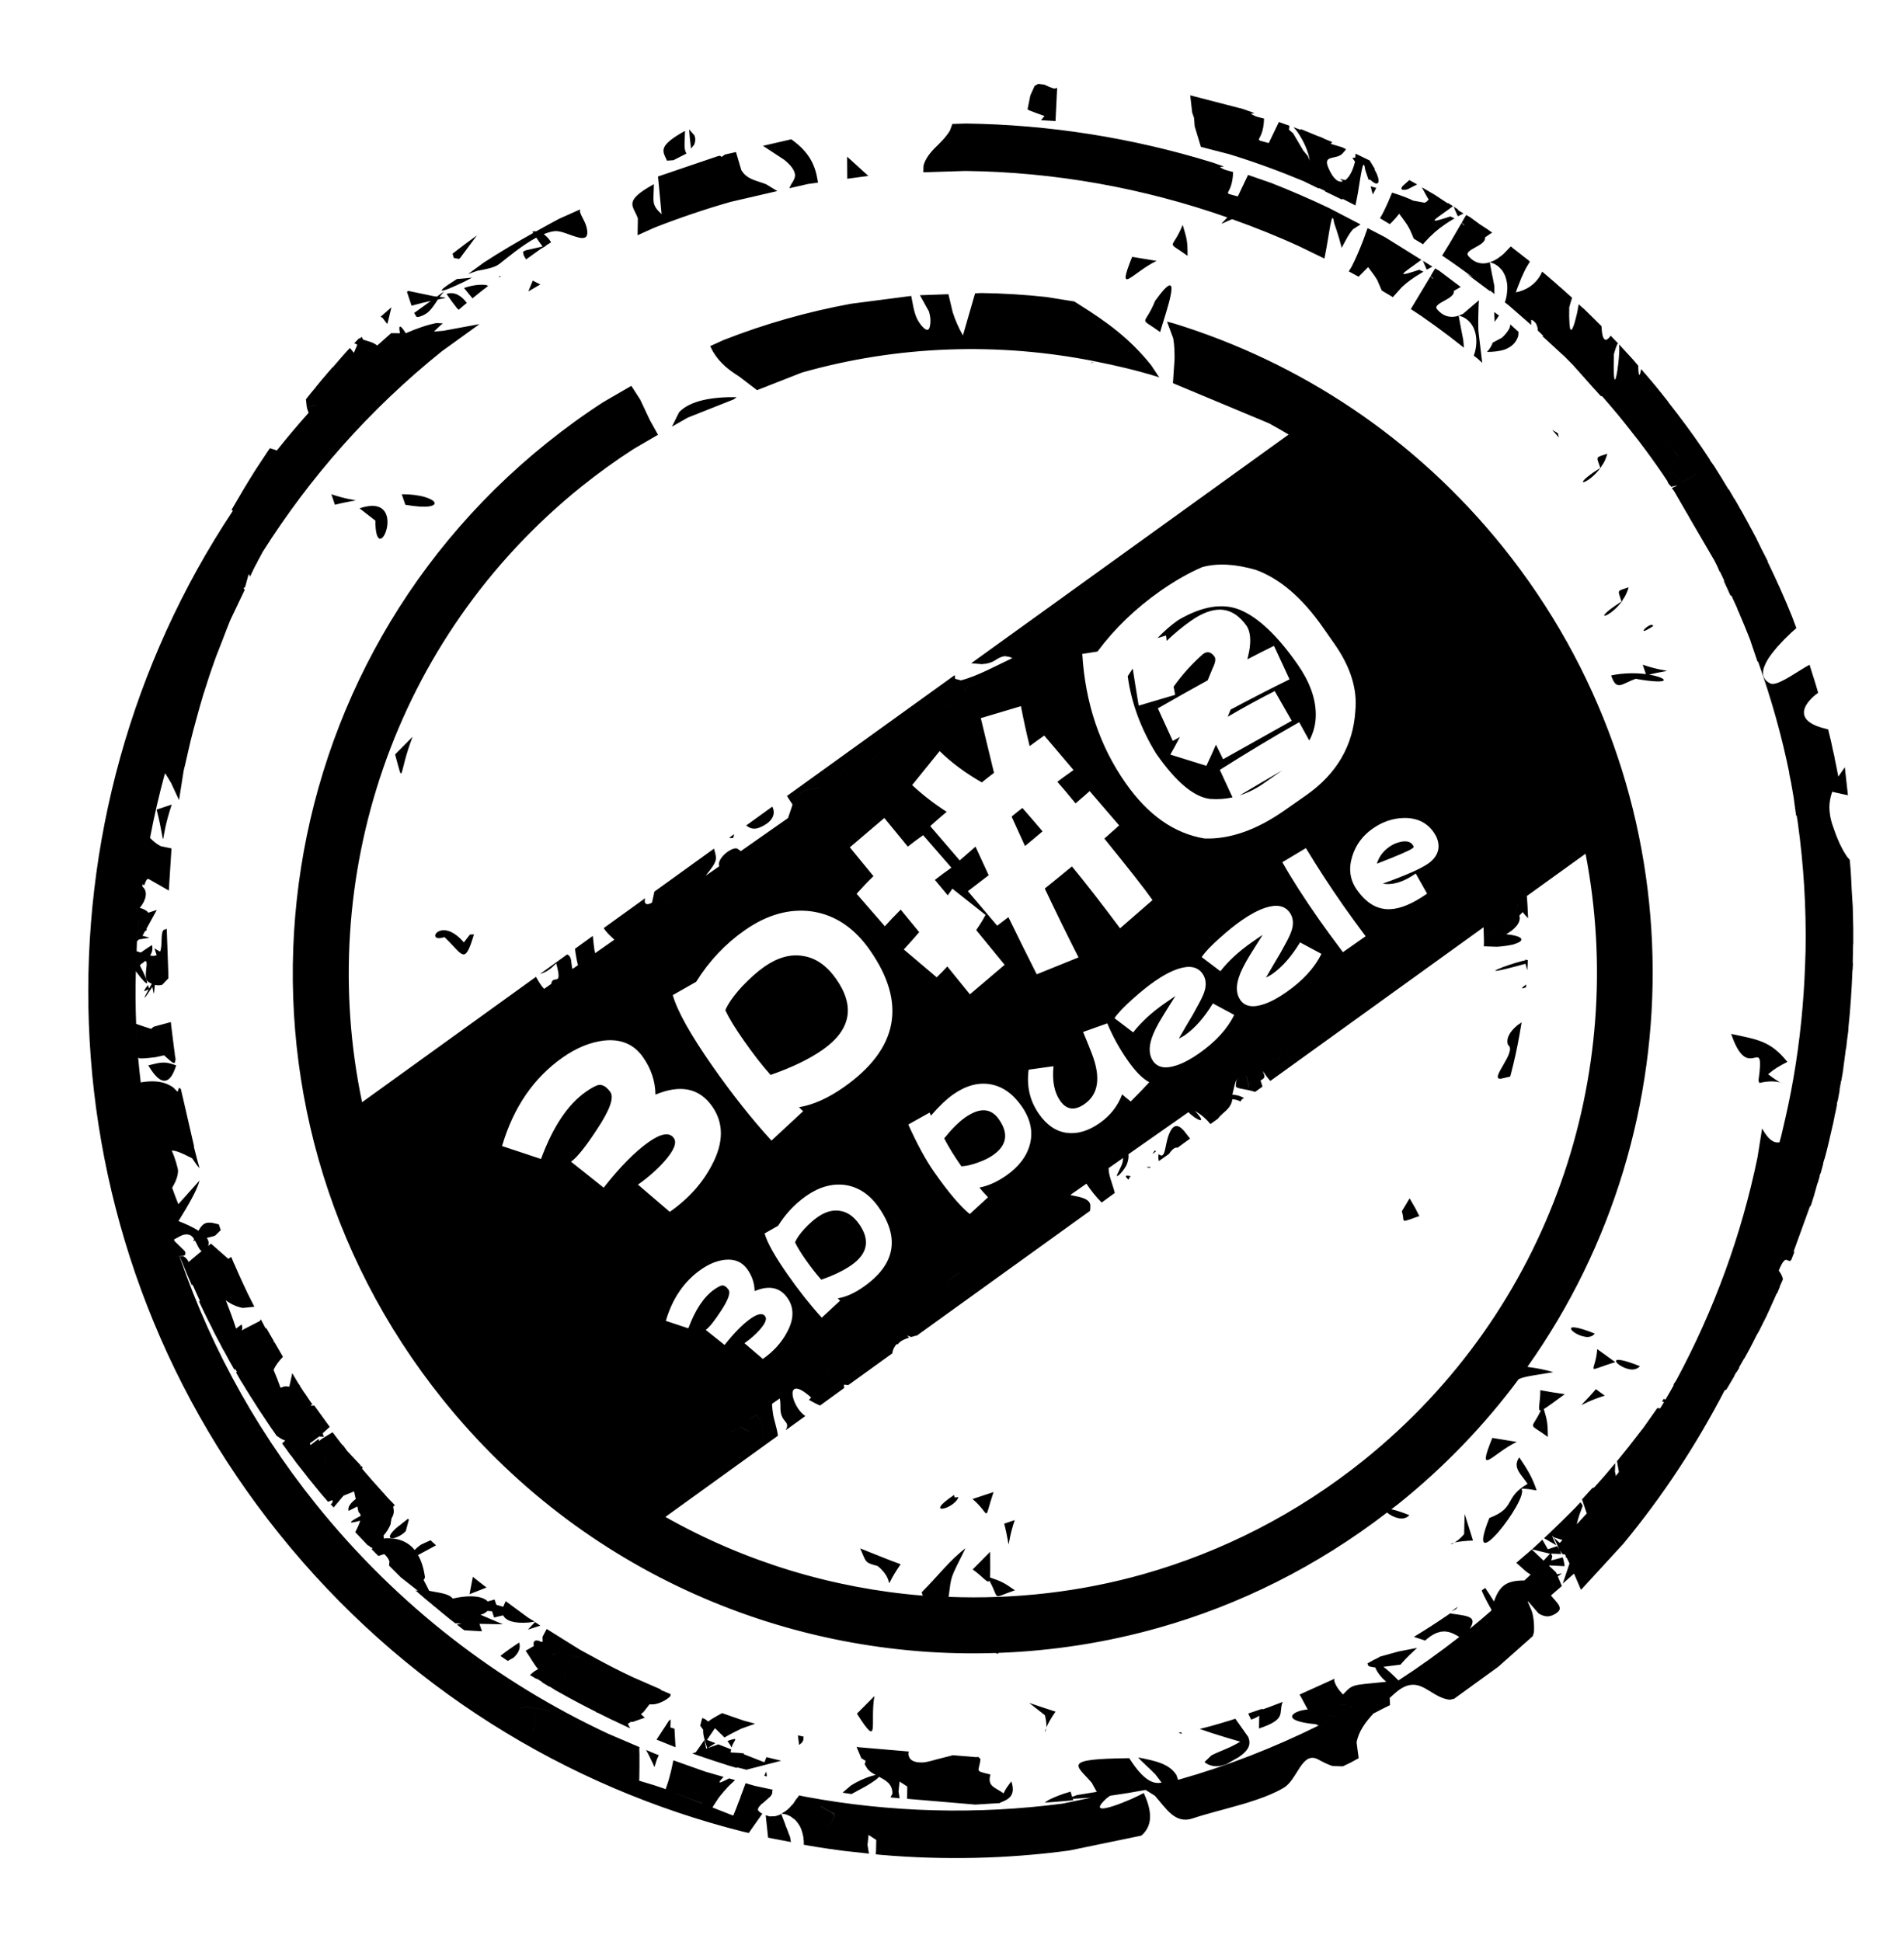 <?xml version="1.0" encoding="utf-8"?>
<!-- Generator: Adobe Illustrator 16.0.0, SVG Export Plug-In . SVG Version: 6.00 Build 0)  -->
<!DOCTYPE svg PUBLIC "-//W3C//DTD SVG 1.1//EN" "http://www.w3.org/Graphics/SVG/1.1/DTD/svg11.dtd">
<svg version="1.1" id="图层_1" xmlns="http://www.w3.org/2000/svg" xmlns:xlink="http://www.w3.org/1999/xlink" x="0px" y="0px"
	 width="128.467px" height="130.979px" viewBox="0 0 128.467 130.979" enable-background="new 0 0 128.467 130.979"
	 xml:space="preserve">
<path d="M29.87,94.386c9.396,11.705,23.377,17.568,37.323,17.107c0.092,0.068,0.15,0.064,0.186-0.008
	c3.639-0.135,7.271-0.693,10.822-1.701c5.428-1.533,10.65-4.123,15.387-7.766c0.166,0.154,0.492,0.33,0.812,0.387
	c0.131,0.02,0.25,0.02,0.359-0.01c0.131-0.031,0.24-0.092,0.33-0.201c-0.574-0.229-0.961-0.346-1.213-0.395
	c0.166-0.131,0.338-0.252,0.504-0.385c3.113-2.502,5.811-5.328,8.09-8.393c0.436-0.186,0.816-0.221,2.33-0.469
	c-0.584-0.182-1.154-0.279-1.744-0.357c11.572-16.307,11.49-38.941-1.646-55.292c-5.949-7.399-13.729-12.47-22.18-15.08l-0.49-0.13
	l0.42,1.13c0.08,0.441,0.09,0.91,0.09,1.38l-0.109,1.642l6.49,2.711c0.443,0.24,0.881,0.497,1.316,0.753L65.528,44.736l0.719,0.061
	c0.352-0.021,0.67-0.101,0.961-0.301c0.221-0.148,0.43-0.229,0.609-0.239l0.291,0.052l0.199,0.079
	c-1.029,0.479-2.379,1.229-3.471,1.5l-0.389-0.102l-0.031-0.25l-11.319,8.15c0.11,0.179,0.229,0.358,0.37,0.568
	c0.018,0.019-0.159,0.507-0.301,0.925l-3.179,2.226c-0.106-0.077-0.194-0.14-0.231-0.16c-0.317-0.181-1.421,0.638-1.227,1.182
	l-0.916,0.642c0.35-0.476,0.744-0.884,0.693-1.281c-0.01-0.09-0.061-0.32-0.13-0.55l-4.021,2.899
	c-0.05,0.239-0.109,0.489-0.16,0.739c-0.129,0.08-0.24,0.109-0.31,0.109c-0.181,0-0.21-0.17-0.16-0.399l-2.79,2.011
	c0.18,0.292,0.428,0.513,0.72,0.782l-1.3,0.911c-0.094-0.353-0.104-0.786-0.16-1.164l-1.199,0.869
	c0.047,0.412,0.128,0.811,0.201,1.104l-0.369,0.258c-0.121-0.363-0.008-0.849-0.362-0.982l-1.83,1.319
	c0.44-0.13,0.71-0.32,1.09-0.72c0.474,1.703-0.224,0.693-0.336,1.39l-0.478,0.334c-0.183-0.191-0.344-0.447-0.547-0.813
	L24.43,74.343c-3.154-15.032,2.037-31.259,14.818-41.537c1.141-0.91,2.301-1.75,3.5-2.521l1.65-0.96l-0.561-1.01
	c-0.229-0.47-0.43-0.939-0.639-1.359l-0.601-0.931l-1.899,1.101c-1.301,0.84-2.57,1.761-3.801,2.75
	C17.148,45.735,13.999,74.636,29.87,94.386z M54.778,61.474c1.552,0.229,2.854,1.095,3.907,2.599c2.516,3.59,1.926,6.68-1.768,9.268
	c-1.049,0.732-2.051,1.182-3.006,1.34l0.279,0.268l-2.137,1.982c-1.319-1.441-2.646-3.117-3.984-5.025
	c-1.48-2.121-2.374-3.715-2.676-4.787l1.576-0.896c0.875-1.4,1.966-2.559,3.273-3.473C51.749,61.693,53.259,61.268,54.778,61.474z
	 M102.896,60.589l-0.189,0.154c-0.025-0.01-0.051-0.021-0.074-0.032l0.373-0.27l-0.045,0.063
	C102.933,60.541,102.917,60.559,102.896,60.589z M102.38,61.812c-0.889,0.534-1.398,0.908-1.646,1.152
	c-0.094-0.002-0.174-0.006-0.275-0.007c1.389-1.062,1.906-1.056,1.754-1.944l0.094-0.068c0.039,0.055,0.076,0.105,0.113,0.156
	C102.306,61.335,102.276,61.579,102.38,61.812z M86.308,71.445c-0.061,0.012-0.107,0.012-0.16,0.012
	c-0.375,0-0.549-0.027-0.664-0.152l0.705-0.494C86.376,70.87,86.464,71.021,86.308,71.445z M78.562,67.691
	c-0.871,0.609-1.57,1.258-2.104,1.941l-1.262-0.957c0.242-0.355,0.666-0.801,1.27-1.332c0.5-0.447,0.977-0.83,1.426-1.146
	c0.584-0.407,1.115-0.689,1.596-0.847c0.771-0.254,1.32-0.146,1.648,0.322c0.211,0.3,0.266,0.66,0.166,1.08
	c-0.066,0.262-0.221,0.605-0.459,1.031c-0.084,0.148-0.203,0.367-0.359,0.656c-0.217,0.355-0.531,0.896-0.947,1.615
	c0.209-0.107,0.352-0.189,0.422-0.24c0.666-0.467,1.293-1.178,1.877-2.135l1.439,0.775c-0.459,0.943-1.248,1.805-2.363,2.59
	c-0.561,0.393-1.066,0.662-1.525,0.812c-0.744,0.252-1.271,0.158-1.586-0.287c-0.271-0.393-0.303-0.91-0.09-1.551
	c0.125-0.385,0.373-0.875,0.742-1.475c0.188-0.311,0.473-0.764,0.854-1.365C79.247,67.214,78.999,67.384,78.562,67.691z
	 M76.292,74.294c-0.238-0.189-0.434-0.352-0.578-0.48c-0.291,0.783-0.797,1.432-1.518,1.936c-0.764,0.535-1.506,0.754-2.225,0.658
	c-0.721-0.096-1.344-0.52-1.869-1.271c-0.615-0.877-0.848-1.873-0.697-2.99l1.676-0.232c-0.1,0.984,0.051,1.76,0.449,2.332
	c0.43,0.611,0.977,0.686,1.645,0.219c0.955-0.67,1.115-1.812,0.479-3.439c-0.156-0.408-0.352-0.885-0.576-1.422l1.635-0.582
	c0.352,0.855,0.809,1.691,1.377,2.504c0.518,0.74,1.002,1.229,1.455,1.467C77.278,73.29,76.86,73.724,76.292,74.294z M64.718,85.886
	c0.33,0.311,0.589,0.689,0.91,1.189c-0.27,0.09-0.301,0.111-0.471,0.32c-0.479-0.02-0.859-0.061-1.269-0.16
	c0.15-0.34-0.08-0.469,0.16-0.709c-0.04-0.061-0.061-0.113-0.073-0.162l0.717-0.504L64.718,85.886z M60.729,90.396
	c0,0.109-0.061,0.148-0.15,0.18h-0.02l-0.061,0.08l-0.08-0.029c0.031-0.012,0.07-0.029,0.11-0.041l0.03-0.01l0.029-0.041
	C60.639,90.486,60.688,90.435,60.729,90.396z M56.667,92.115c-0.08,0.021-0.119,0.012-0.199,0.012
	c-0.221,0.209-0.41,0.289-0.54,0.279c-0.142-0.004-0.217-0.107-0.213-0.258l0.729-0.51C56.54,91.855,56.65,92.109,56.667,92.115z
	 M51.257,97.177c-0.149,0.029-0.299,0.039-0.439,0.039h-0.09c-0.596,0-1.101-0.186-1.396-0.6l0.442-0.309
	c0.011,0.037,0.025,0.064,0.034,0.109c0.05-0.061,0.07-0.111,0.109-0.182c0.211,0.102,0.42,0.201,0.631,0.311
	c0.082-0.309,0.101-0.562,0.097-0.85l0.357-0.25C51.551,95.906,51.577,97.177,51.257,97.177z M48.257,98.286
	c-0.448-0.01-0.871,0.008-1.203-0.074l0.512-0.357C47.785,97.976,48.002,98.113,48.257,98.286z M56.684,87.728l-1.237,1.146
	c-0.764-0.834-1.532-1.805-2.307-2.91c-0.856-1.225-1.374-2.146-1.55-2.768l0.912-0.521c0.506-0.811,1.14-1.48,1.896-2.012
	c0.871-0.607,1.746-0.854,2.627-0.736c0.897,0.133,1.652,0.635,2.263,1.506c1.453,2.078,1.111,3.867-1.026,5.363
	c-0.606,0.428-1.187,0.686-1.739,0.775L56.684,87.728z M53.13,87.544c0.453,0.648,0.451,1.406-0.008,2.273
	c-0.367,0.715-0.918,1.328-1.65,1.842l-1.242-1.062c0.396-0.277,0.743-0.582,1.038-0.914c0.369-0.42,0.489-0.719,0.364-0.9
	c-0.168-0.238-0.495-0.188-0.982,0.152c-0.527,0.369-1.115,0.963-1.76,1.781L47.618,89.7c0.233-0.164,0.57-0.584,1.012-1.26
	c0.502-0.754,0.677-1.238,0.524-1.455c-0.139-0.197-0.284-0.293-0.438-0.283c-0.107,0.016-0.282,0.105-0.522,0.271
	c-0.702,0.492-1.286,1.367-1.749,2.621l-1.521-0.504c0.445-1.514,1.236-2.666,2.371-3.461c0.535-0.375,1.07-0.594,1.607-0.656
	c0.666-0.072,1.176,0.145,1.529,0.648c0.314,0.449,0.477,0.938,0.484,1.461C51.892,86.675,52.63,86.829,53.13,87.544z
	 M48.044,78.558c-0.635,1.232-1.586,2.293-2.853,3.18L43.045,79.9c0.685-0.479,1.281-1.006,1.793-1.58
	c0.637-0.727,0.847-1.244,0.629-1.553c-0.29-0.416-0.856-0.328-1.696,0.26c-0.914,0.641-1.928,1.666-3.04,3.08l-2.201-1.752
	c0.405-0.285,0.987-1.012,1.747-2.178c0.867-1.303,1.169-2.141,0.908-2.514c-0.24-0.344-0.494-0.506-0.76-0.488
	c-0.187,0.021-0.486,0.18-0.901,0.469c-1.214,0.852-2.222,2.359-3.021,4.527l-2.629-0.873c0.77-2.609,2.135-4.602,4.096-5.977
	c0.924-0.646,1.849-1.025,2.777-1.137c1.149-0.125,2.03,0.248,2.641,1.123c0.545,0.777,0.824,1.619,0.838,2.523
	c1.688-0.703,2.965-0.439,3.829,0.797C48.839,75.749,48.835,77.058,48.044,78.558z M65.819,57.104
	c-0.365,0.317-0.719,0.629-1.064,0.931l-1.99-2.315c0.368-0.335,0.737-0.655,1.11-0.964c-0.842-0.539-1.619-1.141-2.33-1.803
	l1.854-2.293c0.791,0.776,1.739,1.48,2.847,2.112c0.275-0.225,0.551-0.439,0.822-0.646c-0.338-1.389-0.635-2.617-0.891-3.689
	l2.707-0.807c0.176,0.914,0.371,1.812,0.59,2.695c0.334-0.25,0.662-0.487,0.984-0.713l1.977,2.327
	c-0.373,0.261-0.738,0.524-1.094,0.79c0.363,0.408,0.771,0.896,1.229,1.458c0.322-0.271,0.639-0.547,0.951-0.828l1.992,2.314
	c-0.334,0.296-0.668,0.593-1,0.889c1.666,2.049,2.75,3.432,3.25,4.146l-2.189,1.904c-1.266-1.695-2.35-3.087-3.248-4.174
	c-0.607,0.502-1.219,1-1.832,1.491c0.734,1.558,1.494,3.104,2.277,4.645l-2.82,1.141c-0.674-1.337-1.311-2.623-1.912-3.855
	c-0.262,0.199-0.514,0.393-0.756,0.576l-1.977-2.327c0.463-0.354,0.93-0.713,1.402-1.076C66.397,58.37,66.103,57.727,65.819,57.104z
	 M87.022,61.554c0.211,0.301,0.266,0.66,0.164,1.079c-0.066,0.264-0.219,0.605-0.457,1.033c-0.084,0.147-0.205,0.366-0.361,0.655
	c-0.215,0.355-0.531,0.896-0.949,1.617c0.211-0.11,0.352-0.19,0.424-0.241c0.666-0.467,1.291-1.178,1.875-2.134l1.443,0.775
	c-0.463,0.939-1.252,1.802-2.369,2.583c-0.559,0.391-1.064,0.662-1.523,0.812c-0.746,0.252-1.271,0.158-1.584-0.287
	c-0.271-0.391-0.305-0.906-0.09-1.548c0.125-0.384,0.371-0.874,0.738-1.474c0.189-0.31,0.475-0.765,0.857-1.364
	c-0.059,0.031-0.307,0.202-0.744,0.508c-0.871,0.61-1.572,1.258-2.104,1.942l-1.262-0.956c0.24-0.357,0.664-0.802,1.27-1.332
	c0.502-0.449,0.977-0.831,1.428-1.146c0.582-0.407,1.115-0.689,1.596-0.848C86.146,60.978,86.694,61.086,87.022,61.554z
	 M86.522,58.155l1.59-0.952c0.811,1.34,1.658,2.64,2.541,3.9c0.416,0.594,0.914,1.276,1.488,2.047l-1.531,1.073
	c-0.658-0.874-1.191-1.605-1.605-2.194C87.976,60.557,87.147,59.266,86.522,58.155z M96.729,56.127
	c0.268,0.385,0.375,0.768,0.318,1.146c-0.066,0.377-0.295,0.703-0.688,0.977c-0.484,0.341-1.506,0.791-3.057,1.349
	c0.664,0.118,1.402-0.109,2.221-0.682l0.766,1.358c-0.975,0.682-1.812,1.03-2.518,1.049c-0.848,0.03-1.588-0.408-2.223-1.315
	c-0.469-0.667-0.57-1.419-0.307-2.257c0.24-0.77,0.701-1.392,1.379-1.866c0.668-0.467,1.377-0.704,2.133-0.714
	C95.62,55.166,96.278,55.483,96.729,56.127z M91.45,47.926c-0.143,2.356-1.252,4.265-3.326,5.718l-1.463,1.023
	c-1.879,1.314-3.672,1.944-5.381,1.889c-2.043-0.333-3.82-1.578-5.33-3.736c-1.752-2.5-2.727-5.404-2.926-8.714l1.027-0.161
	c1.145-1.544,2.557-2.903,4.236-4.082c0.977-0.684,1.922-1.221,2.836-1.614c1.016-0.276,2.219-0.215,3.609,0.188
	c1.615,0.585,3.121,1.872,4.518,3.865l0.783,1.12C91.118,44.966,91.589,46.468,91.45,47.926z M68.933,74.613
	c0.594,0.854,0.781,1.709,0.559,2.564c-0.213,0.811-0.746,1.516-1.605,2.117c-0.604,0.422-1.201,0.688-1.803,0.805
	c0.129,0.17,0.322,0.389,0.58,0.654l-1.232,1.133c-0.645-0.523-1.447-1.471-2.406-2.84c-0.571-0.818-1.151-1.885-1.741-3.199
	l1.438-0.805l0.09,0.205c0.549-0.635,1.049-1.109,1.499-1.428c0.853-0.596,1.687-0.826,2.499-0.688
	C67.626,73.267,68.335,73.761,68.933,74.613z M61.251,57.103c0.34-0.269,0.686-0.525,1.037-0.771l1.905,2.191
	c-0.384,0.27-0.755,0.544-1.114,0.826c0.293,0.352,0.582,0.697,0.867,1.039c0.119-0.16,0.223-0.312,0.312-0.449l2.239,1.772
	c-0.189,0.35-0.398,0.688-0.631,1.021c0.637,0.775,1.273,1.559,1.92,2.344l-2.344,1.99c-0.531-0.648-1.04-1.275-1.524-1.879
	c-0.235,0.259-0.475,0.503-0.717,0.732l-2.219-1.879c0.36-0.392,0.707-0.78,1.039-1.167c-0.436-0.533-0.852-1.038-1.248-1.519
	c-0.375,0.371-0.732,0.745-1.07,1.121l-1.906-2.191c0.363-0.407,0.742-0.806,1.138-1.189c-0.554-0.68-1.084-1.328-1.594-1.944
	l2.327-1.979C60.193,55.811,60.722,56.456,61.251,57.103z M31.583,90.433c-0.163-0.225-0.315-0.451-0.474-0.676L31.583,90.433z
	 M92.019,98.486c-4.531,3.641-9.59,6.189-14.852,7.682c-4.307,1.221-8.75,1.711-13.161,1.539c0.202-1.523,0.073-1.125,1.141-3.281
	c-1.089,0.83-1.82,1.83-2.959,2.973c0.03,0.1,0.05,0.158,0.06,0.18v-0.01c0,0.008,0.006,0.025,0.015,0.055
	c-6.053-0.488-11.992-2.273-17.367-5.311l7.593-5.477c-0.07-0.561-0.289-1.1-0.34-1.539c-0.013-0.102-0.05-0.355-0.057-0.611
	l0.52-0.363c0.059,0.258,0.041,0.605,0.047,0.756c0.051,0.9,0.7,0.76,0.35,1.391l1.33-0.961c-0.959-0.619-1.479-2.93,0.391-1.25
	c-0.05,0.061-0.1,0.102-0.15,0.16c0.271,0.15,0.471,0.26,0.75,0.381l1.631-1.182c-0.01-0.08-0.01-0.15-0.021-0.219
	c0.09,0,0.19,0.008,0.29,0.027l2.98-2.148c0.01-0.199,0.109-0.398,0.25-0.58l0.039-0.039l0.03,0.01l0.03,0.01h0.01
	c0.141-0.197,0.36-0.318,0.66-0.42l0.109-0.039l-0.129-0.141l0.27,0.1l0.141-0.039c0.069-0.021,0.139-0.039,0.219-0.061l-0.01,0.029
	l11.72-8.439c0.01-0.131,0.02-0.24,0.02-0.33c0.01-0.559-0.92-0.629-1.32-0.729c0.006-0.016,0.006-0.027,0.01-0.043l1.045-0.73
	c0.281,0.436,0.664,0.906,1.025,1.273l0.891-0.65c-0.164-0.641-0.426-1.186-0.42-1.672l0.977-0.684
	c-0.006,0.396-0.15,0.582-0.377,1.074c-0.219,0.449,0.48-0.221,0.65-0.699c0.09-0.258,0.111-0.459,0.086-0.627l4.051-2.838
	c0.494,0.518,1.395,0.93,0.436-0.088c0.459,0.271,0.75,0.531,1.049,0.889l0.5-0.359c0.32-0.449,0.881-0.619,0.979-1.318
	c0.281,0.039,0.33,0.051,0.553,0.158c0.078-0.148,0.09-0.158,0.238-0.238c-0.34-0.16-0.381-0.18-0.791-0.23
	c0.121-0.5,0.182-0.84,0.291-1l0.021-0.02v-0.008c0.1-0.221,0.25-0.199,0.43-0.08l0.029,0.02l0.182-0.18l0.08,0.398l0.229,0.23
	c-0.059-0.051-0.119-0.102-0.18-0.143l-0.039-0.039l0.068,0.34c-0.139,0.051-0.289,0.08-0.398,0.082
	c-0.271-0.01-0.43-0.158-0.17-0.488l0.16-0.143l-0.031-0.02c-0.15-0.07-0.24-0.07-0.32-0.01l-0.039,0.039v-0.004l-0.041,0.102
	c-0.02,0.09-0.039,0.209-0.039,0.35c-0.01,0.191,0.721,0.191,1.301,0.393l0.5-0.361c-0.061-0.188-0.121-0.359-0.131-0.408
	c0.34-0.201,0.301-0.23,0.15-0.641c0.18,0.27,0.34,0.49,0.51,0.67l14.383-10.364c0.008,0.374,0.033,0.749,0.027,1.125l-0.01,0.159
	l0.898,0.03c0.451-0.031,0.83-0.09,1.111-0.158c0.188-0.061,0.33-0.12,0.42-0.18c0.271-0.188,0.053-0.408-0.918-0.507
	c0.535-0.303,1.037-0.773,0.889-1.259l0.227-0.234c0.041,0.051,0.086,0.111,0.123,0.157l0.24,0.262l-0.021-0.432
	c-0.01-0.148-0.01-0.29-0.02-0.438s-0.02-0.289-0.029-0.438v-0.003v-0.001l-0.01-0.138l-0.006,0.004l-0.006-0.052l3.969-2.859
	C109.856,72.431,104.63,88.351,92.019,98.486z M65.118,46.495c0.15-0.21,0.459-0.43,0.82-0.46l-0.045,0.232l-0.584,0.41
	l-0.201-0.062l-0.021-0.01L65.118,46.495z M64.048,47.306l-0.127,0.344l-0.034,0.024l-0.199-0.128L64.048,47.306z M60.023,50.38
	l-1.262,0.883c0.002-0.069,0.028-0.232,0.076-0.567C58.858,50.549,59.38,50.469,60.023,50.38z M54.128,53.406
	c0.31-0.21,0.859-0.199,1.229-0.26c0,0.449-0.739,0.599-1.101,0.938c-0.119,0.069-0.209,0.09-0.279,0.091
	C53.667,54.167,53.757,53.667,54.128,53.406z M55.929,52.325c0.76-0.964,1.288-0.553,1.167,0.104l-1.13,0.791
	C55.917,52.787,55.87,52.4,55.929,52.325z M44.79,60.797c0.129-0.014,0.261-0.019,0.393-0.024l-0.268,0.188
	C44.874,60.905,44.835,60.854,44.79,60.797z M35.358,67.65l-0.51,0.357c-0.066-0.119-0.124-0.281-0.17-0.502
	C35.027,67.54,35.177,67.556,35.358,67.65z M83.497,72.767c0.08-0.061,0.17-0.061,0.32,0.01l0.031,0.021l-0.16,0.141
	c-0.26,0.33-0.102,0.48,0.17,0.488c0.109-0.002,0.26-0.029,0.398-0.08l-0.068-0.342l0.039,0.041c0.061,0.039,0.121,0.09,0.18,0.141
	l-0.229-0.229l-0.08-0.398l-0.182,0.18l-0.029-0.021c-0.18-0.119-0.33-0.141-0.43,0.08v0.008v0.004L83.497,72.767z M65.31,46.677
	l0.586-0.41l0.043-0.232c-0.359,0.03-0.67,0.25-0.818,0.46l-0.031,0.11l0.02,0.01L65.31,46.677z M31.109,89.757
	c0.158,0.225,0.311,0.453,0.474,0.676L31.109,89.757z M108.028,31.475l0.139-0.19l-0.199,0.25l0.051-0.05L108.028,31.475z
	 M109.458,40.486v0.009l0.016-0.021L109.458,40.486l0.141-0.19l-0.201,0.25l0.049-0.04L109.458,40.486z M108.028,31.485l0.023-0.034
	l-0.023,0.024V31.485z M44.398,114.306c-0.015,0-0.039-0.016-0.056-0.021l-0.086,0.111
	C44.305,114.365,44.346,114.343,44.398,114.306z M55.929,52.325c-0.06,0.075-0.011,0.462,0.037,0.896l1.13-0.791
	C57.216,51.772,56.688,51.361,55.929,52.325z M53.979,54.177c0.07-0.001,0.16-0.021,0.279-0.091
	c0.361-0.341,1.101-0.489,1.101-0.938c-0.37,0.061-0.92,0.05-1.229,0.26C53.757,53.667,53.667,54.167,53.979,54.177z M60.023,50.38
	c-0.643,0.089-1.165,0.169-1.186,0.315c-0.048,0.335-0.074,0.498-0.076,0.567L60.023,50.38z M35.358,67.65
	c-0.181-0.094-0.331-0.109-0.68-0.145c0.046,0.221,0.104,0.383,0.17,0.502L35.358,67.65z M44.79,60.797
	c0.047,0.058,0.084,0.108,0.125,0.163l0.268-0.188C45.049,60.778,44.917,60.783,44.79,60.797z M48.257,98.286
	c-0.255-0.174-0.474-0.311-0.691-0.434l-0.512,0.359C47.387,98.294,47.81,98.277,48.257,98.286z M64.048,86.527
	c-0.24,0.24-0.01,0.369-0.16,0.709c0.41,0.102,0.79,0.141,1.269,0.16c0.17-0.209,0.201-0.23,0.471-0.32
	c-0.32-0.5-0.58-0.881-0.91-1.189l-0.026-0.023l-0.717,0.502C63.988,86.413,64.008,86.466,64.048,86.527z M102.306,60.945
	l-0.094,0.068c0.152,0.889-0.365,0.883-1.754,1.944c0.102,0,0.184,0.005,0.275,0.007c0.248-0.244,0.758-0.618,1.646-1.152
	c-0.104-0.233-0.074-0.478,0.039-0.711C102.382,61.051,102.345,61,102.306,60.945z M86.147,71.456c0.051,0,0.1,0,0.16-0.012
	c0.156-0.424,0.068-0.574-0.119-0.635l-0.707,0.494C85.599,71.429,85.771,71.456,86.147,71.456z M89.118,12.415l-0.061,0.127
	l0.27-0.072C89.276,12.348,89.208,12.307,89.118,12.415z M102.63,60.712c0.025,0.01,0.049,0.022,0.076,0.032l0.188-0.154
	c0.021-0.029,0.037-0.048,0.064-0.083l0.045-0.063L102.63,60.712z M37.488,111.534l-0.02,0.012l-0.239,0.078
	c0.07,0.029,0.129,0.051,0.188,0.07l0.041,0.01l0.012,0.006c0.013,0.004,0.025,0.012,0.039,0.016l0.068,0.01l0.051,0.012l0.05,0.01
	h0.01l0,0l0,0l0.2,0.021h0.01c0.08,0.01,0.16,0.01,0.26,0.02l0.041,0.352v0.002v0.078v0.002v0.197v0.002v0.09v0.002l-0.011,0.148
	l-0.01,0.068l-0.024,0.139h0.004l-0.009,0.027l-0.001,0.004l-0.029,0.111l-0.011,0.039l-0.003,0.012l-0.007,0.025l-0.002,0.002
	l-0.028,0.092v0.018v0.002v0.02v0.002v0.039l0.03,0.027h0.021l0.039,0.021h0.01h0.011h0.05l0.02,0.01h0.03h0.03
	c0.1,0.008,0.25,0.02,0.449,0.037l0.431-1.52l0.01-0.025h-0.04l0.004-0.004H39.16l0.01-0.012l0.009-0.016l-0.318-0.061l-0.81-0.131
	l-0.5-0.07h-0.021l-0.03,0.006H37.488L37.488,111.534L37.488,111.534z M60.579,90.575c0.09-0.029,0.15-0.07,0.15-0.18
	c-0.04,0.039-0.09,0.09-0.141,0.139l-0.029,0.041H60.579z M60.417,90.626l0.08,0.029l0.061-0.08l-0.03,0.01
	C60.488,90.597,60.45,90.615,60.417,90.626z M50.548,96.548c-0.211-0.109-0.42-0.211-0.631-0.311
	c-0.039,0.068-0.06,0.119-0.109,0.18c-0.009-0.045-0.023-0.07-0.034-0.109l-0.442,0.311c0.296,0.414,0.801,0.6,1.396,0.6h0.09
	c0.141,0,0.29-0.01,0.439-0.041c0.318,0,0.294-1.271-0.255-1.729l-0.357,0.25C50.649,95.984,50.63,96.238,50.548,96.548z
	 M55.929,92.406c0.13,0.01,0.319-0.07,0.54-0.279c0.08,0,0.119,0.01,0.199-0.012c-0.018-0.006-0.129-0.26-0.224-0.477l-0.729,0.51
	C55.711,92.298,55.788,92.402,55.929,92.406z M63.921,47.649l0.127-0.343l-0.36,0.239l0.199,0.128L63.921,47.649z M9.429,63.059
	l0.35-0.244l0.101-0.17l-0.2-0.57c-0.008-0.025-0.011-0.044-0.018-0.066c-0.061,0.025-0.113,0.053-0.192,0.077
	C9.436,62.1,9.395,62.108,9.356,62.12C9.331,62.417,9.3,62.713,9.279,63.01C9.329,63.025,9.384,63.047,9.429,63.059z
	 M37.068,115.406l0.01-0.021l-0.32-0.061l-0.809-0.131l-0.5-0.068l-0.051,0.01h-0.01l-0.02,0.012l-0.24,0.08
	c0.07,0.027,0.129,0.049,0.189,0.068l0.04,0.01l0.021,0.012l0.029,0.01l0.07,0.01l0.05,0.012l0.05,0.01l0.211,0.021h0.01
	c0.08,0.01,0.16,0.01,0.26,0.02l0.04,0.352v0.078v0.201v0.09l-0.011,0.15l-0.01,0.068l-0.029,0.17l-0.03,0.109l-0.011,0.039
	l-0.039,0.131v0.021v0.02v0.039l0.029,0.031h0.021l0.04,0.02h0.01h0.01h0.051l0.02,0.01h0.03h0.03c0.1,0.01,0.25,0.02,0.449,0.039
	l0.43-1.521l0.011-0.029h-0.04L37.068,115.406z M24.929,23.645l-0.07,0.05l0.035,0.089c0.023-0.014,0.047-0.028,0.07-0.043
	l0.266-0.235c-0.054,0-0.116-0.003-0.184-0.011C25.029,23.544,24.996,23.593,24.929,23.645z M22.099,98.154
	c-0.024,0.008-0.045,0.01-0.068,0.016c-0.056,0.1-0.11,0.213-0.164,0.318c0.042,0.141,0.081,0.277,0.108,0.404
	c0.271-0.371,0.559-0.736,0.847-1.082c-0.204,0.139-0.416,0.254-0.603,0.314C22.179,98.136,22.139,98.146,22.099,98.154z
	 M10.111,70.382c-0.325-0.32-0.609-0.605-0.899-0.896c0.013,0.283,0.031,0.564,0.05,0.848L10.111,70.382z M28.45,107.267
	l-0.147,0.049l0.136,0.023L28.45,107.267z M21.304,27.298c-0.224,0.064-0.433,0.13-0.604,0.197c0.117,0.04,0.226,0.074,0.334,0.108
	C21.125,27.503,21.21,27.398,21.304,27.298z M19.124,93.589c-0.012-0.02-0.022-0.033-0.035-0.055
	c0.005,0.021,0.008,0.039,0.013,0.061C19.107,93.593,19.117,93.591,19.124,93.589z M16.431,91.105
	c0.031-0.002,0.063-0.004,0.094-0.002l0.102-0.109c-0.044,0.012-0.088,0.018-0.133,0.023C16.473,91.048,16.454,91.075,16.431,91.105
	z M112.388,29.926c-0.188-0.13-0.561-0.238-1.01-0.34l-0.229-0.039c0.123,0.303,0.318,0.755,0.729,1.397
	c0.6,0.601,1.033,1.023,1.617,1.606c0.344-0.198,0.67-0.396,0.967-0.607C113.933,31.612,112.823,30.208,112.388,29.926z
	 M47.309,121.517c-0.051-0.07-0.09-0.143-0.13-0.201l-0.011-0.01l-0.02-0.051l-0.05-0.061l-0.04-0.061l-0.03-0.041l-0.03-0.049
	l-0.06-0.061l-0.021-0.021l-0.02-0.039l-0.05-0.061l-0.021-0.021l-0.039-0.029l-0.031-0.051l-0.069-0.061l-0.01-0.02l-0.04-0.041
	l-0.051-0.051l-0.02-0.012l-0.029-0.027l-0.07-0.07l-0.07-0.07l-0.01-0.01l-0.01-0.01l-0.021-0.021
	c-0.069-0.059-0.14-0.129-0.22-0.209l-0.11,0.16l-0.43,0.629l0.229,0.092l1.561,0.604l-0.051-0.08L47.309,121.517z M91.028,115.068
	c-0.219-0.113-0.404-0.127-0.568-0.074c0.033,0.086,0.146,0.189,0.357,0.412c0,0.008,0,0.012,0,0.018
	c0.146-0.078,0.293-0.158,0.439-0.238C91.183,115.146,91.11,115.111,91.028,115.068z M93.733,113.546l-0.025,0.068l0.008,0.119
	c0.057-0.035,0.113-0.068,0.17-0.104C93.833,113.607,93.784,113.575,93.733,113.546z M56.068,122.216l-0.18-0.078l-0.26-0.15
	l0.01-0.01l-0.26-0.141l-0.021,0.051l-0.01,0.02c-0.03,0.08-0.07,0.17-0.101,0.271l-0.029,0.07l0.01-0.012l-0.02,0.061l-0.021,0.029
	c-0.03,0.111-0.069,0.23-0.101,0.352l-0.039,0.16l-0.01,0.039l-0.03,0.143l-0.021,0.061l-0.02,0.1v-0.01l-0.08,0.369l-0.02,0.119
	h0.01l-0.08,0.391c0.09-0.043,0.18-0.082,0.26-0.123c0.17-0.078,0.311-0.17,0.439-0.277l0.33-0.32l0.01-0.01l0.19-0.279l0.06-0.08
	c0.07-0.121,0.121-0.25,0.16-0.371l0.061-0.221l-0.12-0.068L56.068,122.216z M89.958,115.757c-0.164-0.076-0.268-0.072-0.346-0.043
	l0.096,0.041l-0.029,0.051c-0.07,0.115-0.148,0.236-0.221,0.346c0.213-0.107,0.422-0.221,0.633-0.33
	C90.046,115.8,90.007,115.779,89.958,115.757z M92.618,13.086l0.01,0.029l0.23-0.44l-0.381-0.108l0.061,0.22
	c0.002,0.009,0.004,0.016,0.006,0.022l-0.006-0.002L92.618,13.086z M94.978,12.766l0.643-0.33l-0.062-0.03l-0.471-0.26l-0.459,0.409
	C94.438,12.806,94.638,12.856,94.978,12.766z M30.128,19.826c0.27,0.39,0.5,0.7,0.699,0.95l0.121,0.12l0.399-0.341l0.149-0.119
	l-0.02-0.03C31.159,19.976,30.667,19.637,30.128,19.826z M31.898,20.106c0.189-0.149,0.37-0.301,0.561-0.45l0.479-0.37l-0.13-0.06
	c-0.38-0.052-0.88-0.012-1.5,0.198l0.57,0.7L31.898,20.106z M33.659,18.636l0.05,0.069l0.09-0.06L33.659,18.636z M29.07,20.298
	l-1.121,0.809l0.149,0.26c0.08,0.021,0.159,0.011,0.271-0.029c0.1-0.029,0.219-0.08,0.359-0.17c0.275-0.156,0.542-0.541,0.816-0.968
	c0.251-0.049,0.409-0.075,0.474-0.093c0.03-0.01,0.04-0.021,0.021-0.03c-0.039-0.013-0.172-0.026-0.372-0.05l0.292-0.37l-0.48,0.348
	c-0.067-0.009-0.133-0.017-0.21-0.026l-1.729-0.36l-0.08,0.07l0.31,0.93C28.3,20.473,28.73,20.371,29.07,20.298z M30.04,19.557
	c0.08-0.031,0.17-0.062,0.279-0.102c0.28-0.12,0.65-0.281,1.04-0.471l0.49-0.26l-0.38,0.04c-0.18,0.02-0.36,0.028-0.551,0.05h-0.08
	l-0.569,0.37C29.679,19.586,29.708,19.666,30.04,19.557z M30.62,17.396l0.35,0.068l0.08-0.067l1.13-1.521l-0.49,0.359
	c-0.2,0.14-0.399,0.3-0.601,0.45l-0.56,0.43l0.021,0.04C30.559,17.196,30.579,17.266,30.62,17.396z M45.007,10.836l0.431-0.03
	l0.88-0.449l-0.061-0.12c-0.119-0.311-0.049-0.649-0.039-1.41c-1.78,0.991-1.54,1.33-1.25,1.931L45.007,10.836z M46.628,10.016
	l0.199-0.24c0.101-0.21,0.11-0.431,0.03-0.641l-0.36-0.409l0.051,0.619L46.628,10.016z M43.822,114.956
	c0.134,0.004,0.268,0.006,0.396-0.018c0.09-0.021,0.17-0.041,0.25-0.07c0.24-0.08,0.47-0.211,0.689-0.391l0.08-0.09v-0.051
	l0.01-0.051v-0.02l-0.673-0.283l0.023-0.029l-1.899-0.83c-0.89-0.414-1.759-0.865-2.62-1.334l-0.001-0.004l-0.496-0.268
	c-0.154-0.086-0.311-0.166-0.463-0.254l-2.23-1.391l-0.28,0.52c-0.008,0.111-0.003,0.219,0.009,0.324
	c-0.024,0.012-0.05,0.023-0.075,0.035c-0.447-0.238-0.601-0.039-0.524,0.271c-0.183,0.102-0.364,0.205-0.549,0.318
	c0.369,0.537,0.596,0.973,0.84,1.24c-0.104,0.057-0.205,0.115-0.301,0.18l-0.25,0.221l0.441,0.26l0.028-0.016l0.358,0.223
	l-0.027,0.014l0.05,0.029l0.45,0.271l0.02-0.01l0.34,0.211v0.01l0.11,0.059l0.264,0.145c0.802,0.453,1.615,0.881,2.437,1.293
	c0.003,0.037,0.016,0.057,0.05,0.043c0.003-0.002,0.011-0.008,0.014-0.01c0.342,0.17,0.681,0.346,1.026,0.51l0.236,0.104
	l0.004,0.006l0.72,0.34l0.24,0.109l-0.163-0.299l0.053-0.029c0.058-0.037,0.105-0.074,0.16-0.113c0.027,0.014,0.061,0.02,0.12,0.006
	c0.04-0.01,0.08-0.02,0.13-0.039c0.141-0.051,0.36-0.131,0.689-0.24l-0.262-0.24c0.056-0.047,0.117-0.094,0.172-0.143
	L43.822,114.956z M44.398,114.306c-0.053,0.037-0.094,0.061-0.142,0.09l0.086-0.109C44.359,114.29,44.383,114.306,44.398,114.306z
	 M37.499,111.534l0.03-0.006h0.021l0.5,0.07l0.81,0.129l0.318,0.061l-0.009,0.018l-0.01,0.01h0.004l-0.004,0.004h0.04l-0.01,0.025
	l-0.431,1.521c-0.199-0.02-0.35-0.029-0.449-0.039h-0.03h-0.03l-0.02-0.01h-0.05h-0.011h-0.01l-0.039-0.02h-0.021l-0.03-0.029
	v-0.037v-0.002v-0.02v-0.002v-0.02l0.028-0.09l0.002-0.002l0.007-0.027l0.003-0.01l0.011-0.041l0.029-0.109l0.001-0.004l0.009-0.027
	l-0.004-0.002l0.024-0.137l0.01-0.07l0.011-0.148v-0.002v-0.09v-0.002v-0.195v-0.002v-0.078v-0.002l-0.041-0.352
	c-0.1-0.012-0.18-0.012-0.26-0.021h-0.01l-0.2-0.02l0,0l0,0l-0.01-0.002l-0.05-0.01l-0.051-0.01l-0.068-0.01
	c-0.014-0.006-0.026-0.012-0.039-0.016l-0.012-0.008l-0.041-0.01c-0.06-0.02-0.118-0.039-0.188-0.068l0.239-0.08l0.02-0.01
	l-0.001-0.002h0.001h0.011V111.534z M31.898,106.386c-0.061,0.32-0.13,0.689-0.22,1.141l1.149-0.451l-0.479-0.369l-0.45-0.359
	V106.386z M36.099,109.406l-0.479,0.51l0.839-0.27L36.099,109.406z M45.579,117.847l-0.071-1.25l-0.269-0.08v-0.012h-0.01
	l0.01-0.141l0.01-0.389l-0.12,0.09l-0.83,1.27l0.92,0.371L45.579,117.847z M53.917,117.695l0.17-0.139l0.021-0.021l0.07-0.119
	l0.03-0.068v-0.182l0.03-0.029l-0.231-0.051l-0.17-0.039L53.917,117.695z M49.278,117.363l-0.2,0.07l0.021,0.01l0.03,0.051
	l0.029,0.039l0.041,0.062l0.049,0.061l0.021,0.051l0.01,0.01c0.021,0.031,0.04,0.061,0.06,0.102l0.031,0.049l0.039-0.143
	C49.579,117.343,49.818,117.193,49.278,117.363z M51.749,119.816l-0.049-0.33l-0.131,0.291L51.749,119.816z M86.528,114.835
	l0.039-0.051l-1.029,0.391l-0.355,0.125l-0.016-0.045l-0.949,0.32l0.199,0.41c0.242-0.082,0.418-0.172,0.545-0.264l-0.014,0.863
	C86.837,115.956,86.257,115.556,86.528,114.835z M81.269,118.847l0.16,0.119c0.328,0.17,0.689,0.229,1.139,0.08l0.17-0.051
	l0.842-0.479c0.721-0.49,0.83-0.891,0.641-1.361l-0.869-1.229l-0.371,0.119c-0.43,0.131-0.869,0.262-1.299,0.381l-0.73,0.189
	l0.82,0.279c0.559,0.18,1.189,0.371,1.91,0.58c-0.771,0.471-1.49,0.67-1.951,0.93L81.269,118.847z M10.999,56.587
	c0,0,0-0.011,0.01-0.011c0.041-0.11,0.111-0.93,0.58-2.31l-1.02,0.34C10.917,55.985,10.958,56.606,10.999,56.587z M26.608,103.736
	c0.03-0.008,0.06-0.02,0.091-0.029c0.209-0.068,0.479-0.219,0.68-0.438l0.209-0.771l-0.06-0.061l-0.8,0.631
	C26.108,103.636,26.257,103.816,26.608,103.736z M98.108,13.995l0.031,0.076l0.021,0.056l-0.006-0.001l0.025,0.054l0.006,0.016
	h0.002l0.02,0.041c0.049,0.101,0.09,0.2,0.129,0.29l0.041,0.061l0.129-0.069l0.24-0.12l-0.273-0.165l-0.035-0.024l-0.01-0.004
	l-0.082-0.053l0.051-0.015l-0.311-0.199l0.021,0.062V13.995z M33.769,111.697l0.11,0.07l0.379,0.26l0.391-0.219
	c0.311-0.281,0.51-0.643,0.38-1.021c-0.521,0.34-0.909,0.619-1.19,0.84L33.769,111.697z M16.968,90.566l0.01,0.031 M108.708,45.556
	c0.369,1.109,0.709,0.551,1.66,0.229c2.514,0.445,2.217-0.066,0.895-0.284c1.844-0.443,1.443-0.027-0.426-0.666
	c0.072,0.215,0.143,0.428,0.215,0.634C110.407,45.386,109.575,45.376,108.708,45.556z M110.938,42.556
	c0.07-0.011,0.26-0.101,0.609-0.329C111.448,41.926,110.708,42.586,110.938,42.556z M109.438,40.556
	c0.02-0.039,0.049-0.079,0.059-0.101l-0.023,0.019l-0.016,0.021v-0.009l-0.012,0.02l-0.049,0.04l0.01,0.021l-0.43,0.29
	C107.448,41.916,108.647,41.655,109.438,40.556z M109.474,40.474l0.125-0.179l-0.141,0.189L109.474,40.474z M109.888,39.615
	c-0.619,0.21-0.729,0.181-0.629,0.5l0.139,0.431l0.201-0.25C109.718,40.095,109.817,39.865,109.888,39.615z M108.448,30.605
	c-0.621,0.21-0.73,0.18-0.631,0.5l0.15,0.43l0.199-0.25C108.288,31.085,108.378,30.855,108.448,30.605z M108.052,31.451l0.115-0.166
	l-0.139,0.19L108.052,31.451z M107.968,31.566l-0.43,0.279c-1.52,1.06-0.33,0.801,0.459-0.301c0.031-0.04,0.061-0.08,0.061-0.101
	l-0.006,0.006l-0.023,0.034v-0.01l-0.01,0.01l-0.051,0.05l0.01,0.011l0.031-0.04l-0.031,0.051L107.968,31.566z M31.298,63.565
	c-1.59-1.87-2.68,0.101-1.311-0.359c1.24,1.159,1.35,1.98,1.99-0.181c-0.02,0-0.04,0-0.061,0l-0.209,0.01
	C31.579,63.206,31.45,63.365,31.298,63.565z M27.837,49.696c-0.439,0.439-0.739,0.75-1.18,1.189
	C27.278,53.115,26.849,52.266,27.837,49.696z M24.257,34.285c0.4,0.311,0.671,0.521,1.07,0.83
	C25.329,38.716,27.749,33.115,24.257,34.285z M27.108,33.336c0.08,0.23,0.16,0.472,0.24,0.71
	C30.358,34.575,29.648,33.325,27.108,33.336z M22.358,33.336c0.08,0.239,0.16,0.48,0.24,0.71
	C24.659,33.525,24.29,33.995,22.358,33.336z M70.587,116.558v0.008 M70.599,116.527v-0.004l-0.006,0.023L70.599,116.527z
	 M70.528,116.716c-0.041,0.17,0.039,0.102,0.059-0.158l0.006-0.012l-0.006,0.01L70.528,116.716z M71.218,115.447
	c-0.66-0.211-1.131-0.371-1.779-0.59c0.391,0.309,0.67,0.529,1.061,0.83c0.102,0.367,0.109,0.646,0.102,0.836l0.02-0.057
	C70.718,116.247,70.897,115.906,71.218,115.447z M58.999,114.396c-0.439,0.449-0.75,0.75-1.18,1.189
	C59.398,118.066,58.679,116.187,58.999,114.396z M66.808,104.667c-0.438,0.439-0.74,0.75-1.18,1.189
	c0.732,0.521,1.016,0.986,1.123,0.756c0.756,1.328,0.068,1.215,1.727,0.652c-0.752-0.531-0.922-0.604-1.682-0.865
	C66.821,106.111,66.812,105.57,66.808,104.667z M59.218,105.626c1.41,1.141,0.13,1.93,1.55-0.121c-0.95-0.34-1.78-0.699-2.729-1.068
	C58.468,105.406,58.318,105.376,59.218,105.626z M73.823,24.395h-0.006 M73.823,24.395l-0.006,0.003l0.01-0.003l0.006-0.004
	l-0.006,0.002L73.823,24.395z M73.817,24.398l-0.15,0.047C73.511,24.505,73.599,24.524,73.817,24.398z M78.278,22.396
	c0.33-1.182,1.719-4.96-0.34-2.102C77.218,22.086,76.769,21.306,78.278,22.396z M76.388,17.325c-1.1,2.741,0.01,1.062,1.65,0.271
	C77.417,17.495,76.997,17.426,76.388,17.325z M80.128,17.256c0-1.011-0.041-1.119-0.33-2.09
	C79.077,16.956,78.628,16.166,80.128,17.256z M48.818,22.936l-0.9,0.409l0.181,0.358c0.479,0.812,1.11,1.271,1.76,1.682l1.22,0.931
	l3.03-1.188c6.467-1.835,13.247-2.053,19.757-0.76c-0.004,0-0.006,0.004-0.008,0.005l-0.023,0.018l0.051-0.018
	c1.426,0.283,2.842,0.614,4.234,1.045l0.1,0.04l-0.539-0.811c-1.461-1.84-3.08-2.98-4.781-4.05l-0.41-0.262l-1.879-0.301
	c-1.461-0.16-2.93-0.25-4.4-0.27l-0.42,0.02l-0.82,2.841c-0.309-0.54-0.529-1.069-0.689-1.561l-0.29-1.22l-1.92,0.068l0.61,1.102
	c0.1,0.349,0.14,0.698,0.04,1.068c-0.131,0.46-0.641-0.16-0.85-0.591c-0.091-0.18-0.17-0.449-0.24-0.76l-0.15-0.771l-4.07,0.529
	C54.499,21.026,51.62,21.836,48.818,22.936z M45.818,27.806l-0.48,0.971l1.07-0.611l3.1-1.229l0.191-0.15
	C48.108,26.766,46.587,26.995,45.818,27.806z M95.108,80.825l-0.521,0.869l0.07,0.301c0.041,0.289,0,0.391,0.221,0.33
	c0.08-0.021,0.18-0.051,0.32-0.1c0.15-0.061,0.33-0.121,0.57-0.201c-0.051-0.08-0.141-0.279-0.271-0.529L95.108,80.825z
	 M101.747,70.476c0.66,0.43-1.33,2.389-0.469,2.279l0.619-0.141l0.061-0.229c0.221-0.852,0.41-1.711,0.561-2.57l0.148-0.859
	l-0.289,0.199C101.868,69.585,101.599,70.036,101.747,70.476z M102.757,66.665l0.201-0.07l0.02-0.189l-0.199,0.141
	C102.679,66.636,102.679,66.675,102.757,66.665z M102.938,64.715c-0.021-0.005-0.037,0.021-0.041,0.065l-0.141,0.026
	c-0.561,0.139-1.359,0.408-1.699,0.568c-0.404,0.179-0.158,0.188,1.869-0.368l0.121,0.438l0.029-0.43v-0.07l0.01-0.2l-0.102,0.02
	L102.938,64.715z M52.269,122.505h-0.011 M82.813,14.666c-0.578,0.614-0.516,0.458,0.322,0.117c1.539,0.551,3.061,1.154,4.553,1.843
	l1.67,0.812l0.029-0.133c0.32-1.562,0.471-3.369,0.631-2.261c0.01,0.04,0.299,0.82,0.5,1.642l0.01,0.028l0.26-0.488
	c0.17-0.321,0.33-0.571,0.51-0.771l0.5-0.318l-2.131-1.109c-1.279-0.609-2.58-1.169-3.898-1.689l-1.561-0.54l-0.689,1.449
	c-1.25-0.349-0.371,0.091-0.318-1.648c-0.393-0.109-0.553-0.109-0.893-0.329l0.271-0.04l-0.801-0.28
	c-5.391-1.659-10.979-2.54-16.6-2.62l-0.92,0.03l-0.17,0.46c-0.289,0.471-0.739,0.891-0.859,1.01c-0.46,0.441-0.8,0.871-0.92,1.351
	l-0.01,0.439l2.838-0.09C71.147,11.602,77.118,12.668,82.813,14.666z M58.587,11.866l-1.429-1.3l0.009,1.49L58.587,11.866z
	 M100.688,23.186c-0.09,0.21-0.211,0.398-0.361,0.551c0.461,0,0.83-0.05,1.141-0.141c0.18-0.061,0.33-0.14,0.461-0.229
	c0.26-0.18,0.42-0.42,0.51-0.71l0.021-0.271l-0.551-0.5l-0.051,0.239c-0.121,0.229-0.301,0.46-0.529,0.659l-0.619,0.33
	L100.688,23.186z M97.817,22.706l0.961,0.75l-0.051-0.54c-0.061-0.3-0.109-0.56-0.16-0.819l-0.15-0.812l-0.1,0.04
	c-0.469,0.12-0.949,0.021-1.35-0.46c-0.369-0.42,1.24-0.689,1.119-1.239l0.471-0.271l-1.449-1.09l-0.271-0.16l-0.158,0.25
	l-0.15,0.26l0.07,0.061c0.08,0.08,0.109,0.132,0.102,0.132c-0.01,0-0.031-0.012-0.062-0.04l-0.109-0.142l-0.09,0.142l-1.25,2.079
	l0.699,0.46C96.538,21.756,97.188,22.226,97.817,22.706z M100.849,21.726l0.01-0.031l0.279-0.41l-0.32-0.239L100.849,21.726z
	 M99.438,23.986l0.27,0.21l0.299,0.28l-0.26-2.182c-0.02-0.659,0-1.27,0.021-1.818l0.02-0.2l-0.02-0.01l-1.061,0.908l-0.271,0.109
	l0.279,0.102c1.039,0.511,1.01,1.858,0.73,2.579L99.438,23.986z M96.278,18.186l0.129-0.071l0.24-0.13l-0.641-0.399l0.23,0.54
	L96.278,18.186z M91.997,16.156c-0.26,0.681-0.539,1.33-0.799,1.83l-0.191,0.319l0.66,0.359l0.641-0.648
	c0.312,0.408,0.48,0.64,0.621,0.88l0.299,0.699l0.67,0.398l0.08,0.051l0.59-0.659c0.371-0.351,0.781-0.649,1.291-0.949l0.182-0.11
	l-0.281-0.13c-1.42,0.471-1.238,0.33-0.578-0.149l0.719-0.521l-2.439-1.521l-1.189-0.619L91.997,16.156z M52.007,121.136l0.07-0.119
	l0.03-0.07v-0.18l0.05-0.051l-1.22-0.26l-0.63-0.182l-0.21,0.57l-0.08,0.211l-0.05,0.129l-0.02,0.08l-0.111,0.279
	c-0.09,0.24-0.18,0.48-0.279,0.721l-0.08,0.188h-0.01h-0.01l-0.08-0.029l-1.301-0.51l0.021-0.029h-0.011l0.061-0.102
	c0.109-0.17,0.221-0.34,0.33-0.5l0.09-0.119l0.03-0.039l0.06-0.068l0.061-0.08l0.039-0.041l0.08-0.102l0.111-0.119l0.069-0.08
	l0.08-0.09l0.06-0.061l0.08-0.08l0.36-0.34l-0.399-0.111l-0.061,0.031l-0.03,0.01l-0.03,0.021h-0.01l-0.09,0.049l-0.02,0.01
	l-0.061,0.021l-0.029,0.021l-0.031,0.01l-0.06,0.029l-0.021,0.012l-0.029,0.01l-0.02,0.012l-0.041,0.01l-0.01,0.01h-0.01
	c-0.02,0.01-0.04,0.01-0.061,0.01h-0.01h-0.02v-0.01l-0.01-0.01l0.01-0.01h-0.01l0.01-0.012v-0.01l0.01-0.012l0.01-0.01l0.03-0.051
	l0.011-0.01l0.02-0.021v-0.01l0.01-0.012c0.03-0.027,0.07-0.068,0.109-0.119h0.011l0.01-0.021l0.05-0.049l-1.25-0.361l-2.14-0.76
	l-0.03,0.109h0.01l-0.02,0.068l-0.04,0.191l-0.06,0.279l-0.01,0.039l-0.031,0.131l-0.029,0.107l-0.02,0.062l-0.03,0.141
	l-0.011,0.029c-0.039,0.15-0.08,0.291-0.129,0.43l-0.11,0.33l-0.011,0.021h-0.01v0.012l-0.09-0.041l-0.689-0.23l-0.99-0.299v-0.01
	h-0.01l0.01-0.143l0.01-0.75v-0.238v-0.15v-0.039v-0.121v-0.328l-0.01-0.279v-0.119l0.01-0.051v-0.041l-2.1-0.898
	c-7.45-3.469-14.23-8.65-19.721-15.48c-4.37-5.438-7.53-11.455-9.542-17.727l0.302,0.916l0.041,0.08l0.24-0.02
	c0.149-0.051,0.189-0.148,0.1-0.33l-0.689-0.67c-0.013-0.037-0.023-0.074-0.035-0.111l0.484-0.258c0.18-0.08,0.38-0.119,0.59-0.039
	c0.114,0.045,0.203,0.148,0.282,0.27c-0.021,0.045-0.039,0.082-0.062,0.129c0.044-0.012,0.078-0.02,0.12-0.029
	c0.146,0.256,0.255,0.555,0.39,0.67c0.022,0.02,0.044,0.025,0.066,0.033c-0.224,0.188-0.434,0.363-0.627,0.525l-0.254,0.219
	c-0.08-0.16-0.187-0.303-0.342-0.377h-0.26l0.51,1.25l0.14,0.32V86.31l0.16,0.363l0.06-0.014l0.496,1.098l-0.065,0.01l0.09,0.209
	c0.101,0.219,0.21,0.43,0.31,0.648l0.291,0.59l0.003-0.004l0.146,0.295l0.013-0.006l0.006,0.014l0.015,0.031l-0.013,0.01
	l0.185,0.371l0.005,0.012l0.006,0.01c0.096,0.186,0.199,0.375,0.297,0.561H14.78l0.04,0.068c0.004,0.008,0.008,0.016,0.011,0.021
	l0.259,0.5v-0.021l0.01,0.018c0.076,0.143,0.153,0.283,0.23,0.424l0,0l0.07,0.131l0,0c0.041,0.072,0.079,0.146,0.12,0.221l0.3,0.529
	l0.039-0.076l0.13,0.223l-0.069,0.014l0.33,0.58l0.112,0.172l0.06,0.098H16.42l0.02,0.029l0.201,0.332
	c0.073,0.119,0.149,0.236,0.223,0.354l-0.013-0.014l0.18,0.279l-0.008-0.016c0.136,0.215,0.269,0.43,0.408,0.646l0.511,0.766
	l-0.001,0.002l0.31,0.461l0.42,0.602l0.311,0.199c0.1,0.053,0.185,0.088,0.261,0.111l-0.211,0.199l0.08,0.107l0.183,0.248
	l0.258,0.361l0.06,0.08l0.014,0.002l0.267,0.367v0.002l0.109,0.148c0.199,0.258,0.401,0.51,0.604,0.764l0.236,0.307l0.001-0.006
	c0.001,0.002,0.001,0.002,0.002,0.004l0.098,0.123l0.432,0.531h-0.001l0.071,0.086l0.198,0.244l0.001-0.002l0.009,0.012l0.047,0.055
	l0.062,0.074v-0.002l0.131,0.152v-0.002l0.24,0.281l0.271-0.107l0.018,0.008c0.041,0.061,0.021,0.141-0.049,0.221l-0.061,0.039
	l0.199,0.221l0.663-0.793l0.714-0.289L24,101.109c-0.338,0.26-0.562,0.539-0.478,0.799c0.211-0.104,0.403-0.203,0.586-0.299
	l0.084,0.387c0.089,0.059,0.131,0.145,0.144,0.248c-0.726,0.375-1,0.598-0.034,0.322c-0.064,0.238-0.197,0.512-0.329,0.771v0.01
	l0.689,0.721l0.17,0.182l0.034-0.018l0.116,0.115l0.151,0.061l-0.052,0.092l0.36,0.359l0.09,0.09l0.39-0.127
	c0.112,0.09,0.2,0.197,0.275,0.312c0.02,0.057,0.047,0.113,0.08,0.174l-0.025,0.289l0.791,0.791l1.162,0.912l-0.173-0.031
	l0.66,0.568c0.172,0.146,0.353,0.289,0.527,0.436c0.062,0.066,0.102,0.098,0.124,0.102c0.346,0.287,0.688,0.578,1.039,0.855
	l0.34,0.26l0.412,0.01c-0.062,0.016-0.134,0.035-0.192,0.051l-0.11,0.029l0.4,0.311l0.109,0.07l1.181,0.068
	c-0.062-0.164-0.115-0.336-0.171-0.504l1.581,0.033c-0.554-0.236-1.037-0.445-1.513-0.646c0.018-0.006,0.037-0.008,0.053-0.012
	c0.08-0.021,0.16-0.062,0.22-0.092c0.08-0.045,0.143-0.098,0.195-0.152c0.102,0.006,0.206,0.016,0.314,0.023
	c0.047,0.139,0.095,0.279,0.14,0.42c0.225-0.059,0.423-0.105,0.608-0.146c0.185,0.361,0.712,0.562,1.712,0.486l0.42-0.061
	l-0.42-0.25l-1.539-1.131l-0.169,0.379c-0.145-0.039-0.297-0.084-0.462-0.137c-0.041-0.117-0.081-0.232-0.119-0.352
	c-0.167,0.047-0.314,0.088-0.465,0.129c-0.277-0.307-1.027-0.494-2.359-0.193c-0.26-0.359-1.029-0.402-1.59-0.525
	c-0.115-0.238-0.244-0.486-0.376-0.73c0.057-0.07,0.103-0.145,0.089-0.221c-0.085-0.596-0.243-1.074-0.462-1.461l1.212-0.656
	l-0.219-0.201l-0.15-0.141l-0.631,0.289c-0.175,0.117-0.32,0.242-0.44,0.369c-0.457-0.564-1.112-0.828-1.979-0.789l-0.1,0.02
	c-0.009-0.078-0.016-0.145-0.021-0.209c0.193-0.221,0.358-0.467,0.471-0.75l0.065-0.408c0.136-0.211,0.201-0.455,0.116-0.723
	l0.017-0.105c0.019-0.01,0.043-0.021,0.062-0.031l0.04-0.021l-0.07-0.068l-0.01-0.012v-0.002l-0.051-0.051l-0.109-0.117
	l-0.002,0.002l-0.197-0.203c-0.086-0.094-0.17-0.189-0.255-0.283l0.005-0.004l-0.121-0.131l-0.002,0.002
	c-0.474-0.521-0.94-1.051-1.4-1.59c0-0.014,0.003-0.021,0.003-0.033l0.021-0.07l-0.131-0.141l-0.012,0.102
	c-0.009-0.01-0.018-0.021-0.026-0.031l0.028-0.078l-0.882-0.941c-0.003-0.004-0.005-0.006-0.008-0.01l-0.018-0.023l-0.282-0.385
	l-0.014,0.016l-0.137-0.166l-0.18-0.24l-0.037,0.027l0.027-0.037l-0.24-0.318l-0.11-0.141l-0.71,0.43
	c-0.073,0.055-0.139,0.109-0.205,0.166c-0.007-0.049-0.009-0.098-0.025-0.146c-0.215,0.152-0.395,0.291-0.551,0.416
	c-0.015-0.039-0.028-0.08-0.043-0.119c0.223-0.158,0.435-0.312,0.624-0.463c0.106,0.008,0.208,0.016,0.32,0.025
	c-0.029-0.08-0.054-0.158-0.081-0.238l0.48-0.432l-1.049-1.449c-0.069,0.014-0.125,0.016-0.188,0.021
	c-0.021-0.023-0.043-0.049-0.066-0.072l0.153,0.012l-0.091-0.131l0,0l-0.119-0.17L20.58,93.99l-0.006,0.002
	c-0.028-0.041-0.055-0.082-0.084-0.121l-0.24-0.369l-0.023-0.004l0.014-0.037l-0.13-0.182l-0.39-0.66l-0.199,0.906
	c-0.01,0.002-0.021,0.004-0.03,0.004c-0.13-0.027-0.263-0.035-0.401,0.012c0.013,0.02,0.023,0.033,0.035,0.055
	c-0.007,0.002-0.016,0.004-0.022,0.006c-0.005-0.021-0.008-0.039-0.013-0.061c-0.064,0.021-0.106,0.045-0.163,0.066
	c-0.121-0.354-0.286-0.771-0.47-1.207c0.006-0.014,0.011-0.027,0.018-0.043c0.006-0.008,0.007-0.014,0.011-0.02
	c0.123-0.256,0.308-0.504,0.515-0.727l0.09-0.092l-0.58-1l-0.049,0.01l0.01-0.08l-0.51-0.879l-0.037,0.039l-0.323-0.619
	l-0.068,0.109l-1.092,0.561c-0.048,0.029-0.076,0.055-0.12,0.082c0.027-0.131,0.028-0.268-0.02-0.412
	c-0.145,0.104-0.26,0.191-0.377,0.281c-0.198-0.619-0.441-1.279-0.689-1.906c0.328,0.252,0.707,0.43,1.137,0.514l0.789-0.078
	l-0.449-0.891c-0.201-0.422-0.391-0.83-0.58-1.25l-0.32-0.73l-0.012-0.01l-0.198-0.48l-0.2,0.129l-1.17-1.029
	c-0.07,0.057-0.13,0.107-0.197,0.164c0.079-0.188,0.042-0.371-0.088-0.549c0.174-0.041,0.323-0.074,0.445-0.113
	c0.05-0.02,0.09-0.029,0.119-0.039l0.381-0.371l-0.131-0.389l-0.43-0.102c-0.479-0.064-0.675,0.053-0.94,0.531
	c-0.384-0.246-0.878-0.469-1.351-0.65c0.691-1.119,1.264-2.105,1.422-2.74c-0.53,0.59-0.91,1.01-1.431,1.6
	c-0.167-0.416-0.301-0.777-0.417-1.109c0.228-0.383,0.389-0.762,0.396-1.143c0-0.154-0.208-0.904-0.427-1.367
	c0.297-0.002,0.721,0.186,1.208,0.439l0.167,0.078c0.121,0.182,0.234,0.346,0.333,0.48l0.17,0.199l-0.121-0.438
	c-0.007-0.023-0.013-0.047-0.02-0.07l0,0l-0.252-0.98l0.032,0.041l-0.899-3.9l-0.121-0.09c-0.041,0.102-0.068,0.186-0.102,0.277
	l-0.309-0.307c-0.5-0.33-1.09-0.49-2.08-0.342l-0.096,0.023c-0.062-0.562-0.129-1.121-0.175-1.684l0.069,0.047
	c0.07,0.039,0.561,0,1.109-0.07l0.572-0.125c0.379,0.338,0.598,0.561,0.719,0.514l0.06-0.25l-0.05-0.289
	c-0.006-0.043-0.011-0.086-0.016-0.129h0.006l-0.036-0.234c-0.07-0.541-0.139-1.08-0.204-1.627l-0.021-0.229l-1.14,0.309
	c-0.076,0.041-0.136,0.092-0.184,0.152c-0.308-0.094-0.645-0.203-1.019-0.338c-0.047-1.184-0.051-2.367-0.021-3.549
	c0.472,0.631,0.698,0.854,0.753,0.805c0.074-0.055-0.152-0.576-0.467-1.171c0.003-0.003,0.006-0.003,0.008-0.007
	c0.011-0.021,0.013-0.051,0.016-0.081c0.116-0.071,0.227-0.154,0.331-0.244c0.018,0.014,0.035,0.021,0.053,0.035
	c0.149,0.131-0.21,1.109,0.14,1.369c0.082,0.059,0.16,0.1,0.236,0.137c0.001,0.004,0.002,0.006,0.003,0.01
	c-0.063,0.113-0.123,0.221-0.177,0.316l-0.072-0.232l-0.02,0.02c-0.18,0.223-0.26,0.359-0.221,0.391l0.29-0.135
	c-0.182,0.33-0.295,0.551-0.28,0.564h0.011c0.037-0.014,0.188-0.229,0.511-0.719c0.062,0.303,0.084,0.445,0.1,0.439l0.01-0.012
	c0.01-0.047,0.02-0.244,0.06-0.566c0.188,0.047,0.357,0.039,0.501-0.012l0.409-0.43v-0.26l-0.03,0.01l0.03-0.029l-0.11-3.061
	l-0.22,0.08c-0.215,0.274-0.05,1.038-0.23,1.46l-0.38-0.222c0.049,0.15,0.1,0.303,0.15,0.456c-0.108,0.049-0.243,0.069-0.44,0.026
	c0.137-0.216,0.201-0.454,0.12-0.703c-0.293,0.188-0.534,0.352-0.746,0.503c-0.091-0.031-0.189-0.06-0.287-0.089
	c0.001-0.012,0.001-0.023,0.001-0.036c0.005-0.014,0.008-0.024,0.013-0.038l-0.011,0.004c0.01-0.199,0.01-0.399,0.021-0.599
	c0.045-0.041,0.088-0.081,0.133-0.125c0.335-0.057,0.558-0.083,0.646-0.1c0.01,0,0.021,0,0.03,0c0.02-0.012,0.029-0.012,0.01-0.021
	c-0.039-0.021-0.204-0.059-0.448-0.129c0.003-0.003,0.006-0.006,0.009-0.009l0.159-0.29l0.13-0.08l-0.029-0.09l0.699-1.271
	c-0.247,0.084-0.432,0.14-0.574,0.188c-0.08-0.133-0.296-0.251-0.573-0.331c0-0.002,0-0.004,0.001-0.006
	c0.41-0.468,0.58-1.111,0.171-1.428c0.007-0.058,0.015-0.114,0.022-0.17c0.032,0.027,0.049,0.061,0.084,0.087
	c0.049,0.04,0.14-0.528,0.33-0.42l1.35,0.771l0.18-2.841l-0.72-0.15c-0.259-0.132-0.492-0.314-0.728-0.557
	c0.275-1.455,0.607-2.898,0.998-4.329l0.038-0.008c0.129,0.209,0.263,0.42,0.382,0.625l0.539,1.159l0.311-1.979
	c0.006-0.026,0.013-0.053,0.019-0.08h0.001l0.012-0.055c0.01-0.048,0.023-0.095,0.033-0.143l0.006-0.002l0.383-1.672
	c0.133-0.542,0.277-1.082,0.427-1.62c0.146-0.525,0.287-1.053,0.448-1.573l0.002-0.006l0.005-0.016
	c0.258-0.831,0.535-1.658,0.833-2.481l0.012-0.032l0,0v-0.001l0.002-0.006l0.498-1.274l-0.002-0.002
	c0.154-0.393,0.298-0.789,0.461-1.179l0.012-0.028l0.006-0.013l0.963-2.02l-0.083-0.113l0.094-0.057l0.021-0.04l0.21-0.762
	c0.018-0.031,0.034-0.062,0.053-0.093l0,0l0.057,0.177l0.028-0.053l0.002,0.002l0.04-0.079c0.09-0.201,0.19-0.401,0.29-0.602
	l0.16-0.29l-0.009,0.001l0.075-0.144l0.004,0.002l0.025-0.049h0.004l0.228-0.437c3.175-5.021,7.205-9.618,12.093-13.546l2.55-1.84
	l-2.431,0.45c-0.214,0.023-0.43,0.036-0.646,0.054c0.155-0.142,0.299-0.292,0.456-0.433l0.15-0.12l-0.44-0.021
	c-0.6,0.115-1.312,0.359-2.056,0.683c-0.004,0-0.009,0-0.013,0c-0.322-0.517-0.524-0.665-0.386,0.005l-0.596-0.007l-0.942,0.837
	c-0.067-0.065-0.189-0.141-0.397-0.227l-0.558-0.175l-0.073-0.156l-0.039-0.021l-0.09,0.09l-0.009,0.021l-0.062-0.021l-0.32,0.33
	l0.207,0.101l-0.234,0.548l-0.263-0.327l-0.229,0.238c-0.32,0.351-0.622,0.716-0.933,1.073l-0.038,0.016
	c-0.068,0.076-0.128,0.156-0.195,0.232l-0.024,0.018l-0.26,0.311c-0.16,0.181-0.32,0.371-0.47,0.561l-0.025,0.03l-0.135,0.161
	l0.011-0.002c-0.102,0.125-0.212,0.246-0.312,0.372l-0.359,0.45l0.061,0.56c0.172-0.067,0.381-0.133,0.604-0.197
	c-0.093,0.101-0.179,0.205-0.271,0.306c-0.108-0.035-0.217-0.068-0.334-0.108c0.038,0.118,0.079,0.236,0.118,0.354
	c-0.742,0.829-1.456,1.676-2.144,2.539c-0.105-0.037-0.212-0.073-0.336-0.113l-0.129-0.04l-0.221,0.319
	c-0.069,0.106-0.14,0.215-0.209,0.322l-0.001-0.001l-0.579,0.88c-0.511,0.811-1,1.631-1.471,2.449l-0.109,0.19l0.09,0.06
	c-13.72,20.66-13.233,48.652,3.129,69.009c8.291,10.318,19.381,17.09,31.32,20.09l0.36,0.08l0.92-1.307l-0.021-0.01l-0.01,0.01
	l-0.02-0.01c-0.061-0.039-0.11-0.08-0.17-0.129c-0.03-0.031-0.051-0.049-0.061-0.07l-0.02-0.051v-0.01v-0.012l0.02-0.068
	l0.021-0.051v-0.01l0.01-0.012l0.011-0.01v-0.01l0.049-0.051l0.041-0.051l0.02-0.02l0.01-0.012l0.02-0.021l0.021-0.02l0.06-0.051
	l0.051-0.041l0.05-0.039l0.06-0.051l0.391-0.35L52.007,121.136z M16.979,90.597l-0.01-0.029L16.979,90.597z M16.524,91.103
	c-0.03-0.002-0.062,0-0.094,0.002c0.022-0.029,0.042-0.059,0.062-0.088c0.045-0.006,0.089-0.014,0.133-0.023L16.524,91.103z
	 M28.45,107.267l-0.011,0.072l-0.136-0.023L28.45,107.267z M22.821,97.81c-0.288,0.346-0.575,0.711-0.847,1.082
	c-0.027-0.127-0.066-0.264-0.108-0.404c0.054-0.105,0.108-0.219,0.164-0.318c0.023-0.006,0.044-0.008,0.068-0.016
	c0.04-0.008,0.08-0.02,0.12-0.029C22.405,98.064,22.618,97.948,22.821,97.81z M10.111,70.382l-0.85-0.049
	c-0.019-0.283-0.037-0.564-0.05-0.848C9.501,69.777,9.787,70.06,10.111,70.382z M9.468,62.086c0.079-0.024,0.132-0.052,0.192-0.077
	c0.007,0.022,0.01,0.042,0.018,0.066l0.2,0.57l-0.101,0.17l-0.35,0.244c-0.044-0.014-0.101-0.034-0.149-0.05
	c0.021-0.297,0.051-0.593,0.076-0.891C9.394,62.108,9.435,62.099,9.468,62.086z M9.29,53.736H9.278H9.29z M24.963,23.742
	c-0.023,0.015-0.047,0.029-0.07,0.043l-0.035-0.089l0.07-0.05c0.066-0.053,0.101-0.102,0.117-0.148
	c0.067,0.006,0.13,0.01,0.184,0.01L24.963,23.742z M37.087,115.445l-0.43,1.521c-0.199-0.021-0.35-0.029-0.449-0.039h-0.03h-0.03
	l-0.02-0.01h-0.051h-0.01h-0.01l-0.04-0.02h-0.021l-0.029-0.031v-0.039v-0.02v-0.021l0.039-0.131l0.011-0.039l0.03-0.109l0.029-0.17
	l0.01-0.068l0.011-0.15v-0.09v-0.201v-0.078l-0.04-0.352c-0.1-0.01-0.18-0.01-0.26-0.02h-0.01l-0.211-0.021l-0.05-0.01l-0.05-0.012
	l-0.07-0.01l-0.029-0.01l-0.021-0.012l-0.04-0.01c-0.061-0.02-0.119-0.041-0.189-0.068l0.24-0.08l0.02-0.012h0.01l0.051-0.01
	l0.5,0.068l0.809,0.131l0.32,0.061l-0.01,0.021l-0.01,0.01h0.04L37.087,115.445z M45.829,121.042l-0.229-0.09l0.43-0.631l0.11-0.16
	c0.08,0.08,0.15,0.15,0.22,0.211l0.021,0.021l0.01,0.01l0.01,0.01l0.07,0.07l0.07,0.068l0.029,0.029l0.02,0.012l0.051,0.051
	l0.04,0.039l0.01,0.02l0.069,0.062l0.031,0.051l0.039,0.029l0.021,0.02l0.05,0.061l0.02,0.041l0.021,0.02l0.06,0.061l0.03,0.051
	l0.03,0.039l0.04,0.061l0.05,0.061l0.02,0.051l0.011,0.012c0.04,0.059,0.079,0.129,0.13,0.199l0.029,0.051l0.051,0.08
	L45.829,121.042z M31.579,18.485l0.621-0.218c0.579-0.11,1.139-0.2,1.489-0.46c0.479-0.37,1.5-1.244,2.496-1.779
	c0.142,0.209,0.275,0.401,0.394,0.558l0.031,0.04l-1.141,0.26l-0.18,0.091l0.049,0.26l0.16,0.26l0.99-0.71l0.381-0.22l-0.072,0.018
	l0.281-0.177l0.101-0.061l-0.05-0.091c-0.125-0.184-0.278-0.34-0.443-0.461c0.281-0.113,0.555-0.197,0.803-0.208
	c0.4-0.011,1,0.29,1.461,0.409c0.199,0.061,0.379,0.08,0.5,0.03c0.02,0,0.029-0.01,0.049-0.021c0.121-0.09,0.17-0.27,0.09-0.619
	c-0.1-0.461-0.369-0.761-0.459-1.119l0.01-0.142l-1.41,0.63c-0.519,0.269-1.03,0.562-1.545,0.846
	c-0.087-0.004-0.175-0.007-0.266,0.024c0.021,0.032,0.039,0.058,0.06,0.089c-1.122,0.627-2.236,1.279-3.329,1.991L31.579,18.485z
	 M35.648,19.655l0.81-0.469l-0.509-0.261L35.648,19.655z M53.218,123.687l-0.02-0.051l-0.031-0.102l-0.02-0.051
	c-0.05-0.119-0.1-0.25-0.15-0.369l-0.01-0.051l-0.05-0.129l-0.17-0.441l-0.05-0.129l-0.01-0.021l-0.08,0.051
	c-0.121,0.049-0.23,0.09-0.351,0.109h-0.01l-0.34,0.012l-0.261-0.08l0.16,1.51l0.131,0.029l1.41,0.27l-0.061-0.348
	C53.278,123.825,53.249,123.755,53.218,123.687z M53.639,11.755c0.029,0.23-0.11,0.46-0.26,0.682l-0.121,0.26l1.271-0.289l0.66-0.09
	l-0.021-0.149c-0.16-0.99-0.529-1.881-1.76-2.761l-0.029-0.01l-1.9,0.438l1.43,0.939C53.309,11.095,53.587,11.425,53.639,11.755z
	 M104.728,28.995l0.451,0.511l-0.07-0.29L104.728,28.995z M43.7,118.226c0.059,0.119,0.119,0.238,0.189,0.381l0.029,0.068
	l0.101,0.199c0.04,0.09,0.09,0.189,0.13,0.291l0.01,0.02l0.15-0.471l0.02-0.061l0.121-0.271l-0.171-0.061l-0.69-0.291l0.021,0.021
	l0.021,0.051l0.01,0.01v0.021L43.7,118.226z M43.019,15.865l1.16-0.52c1.69-0.659,3.399-1.239,5.12-1.729l3.15-0.729l-0.761-0.461
	c-0.7-0.27-1.28-0.318-1.67-0.948l-0.36-1.222l-0.75,0.17l-0.22,0.16l-0.101-0.08l-0.159,0.029l-4.03,1.37l0.24,2.54
	c-0.71-0.661-0.53-0.811-0.52-2.021c-2.141,1.181-1.361,1.45-1.08,2.319L43.019,15.865z M105.087,104.325l-0.029-0.039l-0.619,0.211
	l-0.371-0.65l-0.188,0.182l-0.51,0.471l1.188,0.289l0.029,0.002l-0.438,0.473l-0.791-0.756l-1.051,0.9l0.65,0.58
	c0.111,0.084,0.219,0.154,0.32,0.215c-0.139,0.137-0.285,0.266-0.426,0.398c-1.154,0.004-1.656,0.295-2.049,1.414
	c-0.246-0.396-0.443-0.695-0.588-0.908h-0.01l-0.15,0.107l-0.08,0.062l0.051,0.129c0.16,0.354,0.377,0.773,0.607,1.166
	c-0.006,0.023-0.012,0.047-0.02,0.072c-0.477,0.41-0.949,0.822-1.443,1.219c0.475-0.773,0.035-0.855-1.115-1.008l-0.209-0.039
	l-0.08,0.061c-0.77,0.529-1.561,1.041-2.352,1.52l-0.01,0.01l0.771,0.25l0.039-0.051c0.232-0.205,0.445-0.34,0.643-0.432
	l0.008,0.002l0.049-0.029c0.039-0.016,0.076-0.021,0.113-0.035c0.061-0.02,0.121-0.041,0.18-0.053
	c0.033-0.006,0.064-0.006,0.1-0.008c0.062-0.008,0.125-0.014,0.186-0.01c0.025,0,0.053,0.006,0.078,0.008
	c0.068,0.008,0.135,0.018,0.199,0.035c0.016,0.004,0.027,0.008,0.041,0.012c0.078,0.023,0.156,0.051,0.232,0.086l0.01,0.004
	c0.139,0.062,0.275,0.141,0.412,0.225c-1.34,1.045-2.707,2.027-4.107,2.932c-0.438-0.445-0.77-0.742-1.016-0.92l1.152-0.145
	l0.09-0.102c0.16-0.189,0.33-0.359,0.512-0.539l0.521-0.49l-1.281,0.25l-1.219,0.34l-0.102,0.061
	c-0.074,0.041-0.145,0.076-0.219,0.115l-0.002-0.006l-0.23,0.121l0.008,0.002c-0.055,0.029-0.111,0.061-0.168,0.088l-0.139,0.08
	l0.068,0.17c0.098,0.043,0.266,0.082,0.463,0.1c0.096,0.271,0.381,0.68,0.744,0.961l-0.236,0.029
	c-2.078,0.215-2.018,0.117-2.684,0.832c-0.334-0.336-0.52-0.645-0.596-0.932l0.02-0.129l-2.359,1.068l0.109,0.182
	c0.133,0.24,0.289,0.539,0.441,0.824c-1.033,0.078-1.961,0.77,0.574,0.996c0.014,0.014,0.027,0.033,0.035,0.037
	c0.057,0.027,0.094,0.029,0.141,0.043c-3.055,1.514-6.203,2.736-9.412,3.646l-0.088,0.02l-0.111-0.328
	c-0.49-0.76-1.41-0.949-2.58-1.18c0.23,0.279,0.75,0.709,1.17,1.15l0.414,0.545c-0.521,0.115-1.193-0.082-2.184-1.645
	c-4.611,0.051-3.57,0.449-2.531,1.658l0.338,0.613l-1.338,0.217l-0.32,0.123l-0.109-0.354c-0.58,0.16-1.08,0.361-1.459,0.551
	l-0.291,0.189l0.592-0.041c0.352-0.027,0.699-0.061,1.051-0.09l0.289-0.029l-0.029-0.098l1.221-0.074l-1.891,0.396
	c-5.789,0.76-11.66,0.6-17.37-0.461l-0.431-0.09l-0.01,0.01l-0.09,0.15l-0.01-0.012l-0.141,0.189l-0.119,0.189l-0.04,0.051
	l-0.021,0.029l-0.05,0.039l-0.16,0.182c-0.1,0.09-0.19,0.18-0.29,0.25l-0.02,0.01l-0.221,0.131h0.011l-0.021,0.01l0.29,0.051
	c0.07,0.029,0.13,0.051,0.2,0.08l0.04,0.02l0.021,0.01l0.029,0.021l0.03,0.012l0.01,0.01h0.011l0.02,0.01l0.01,0.012l0.01,0.01
	l0.131,0.102l0.069,0.039l0.021,0.021v0.01l0.01,0.012l0.02,0.01l0.021,0.029l0.021,0.01l0.049,0.062l0.07,0.09l0.03,0.039
	l0.021,0.029l0.029,0.051l0.02,0.029l0.031,0.041l0.02,0.039v0.012l0.02,0.02l0.021,0.061l0.03,0.051l0.029,0.08v0.01l0.01,0.031
	l0.01,0.01l0.011,0.051l0.01,0.02v0.01l0.011,0.029l0.01,0.041l0.029,0.078v0.041l0.021,0.08l0.01,0.051l0.021,0.068v0.102
	l0.02,0.131v0.01v0.01v0.07l0.01,0.039l-0.01,0.061v0.08l0.21,0.041c0.84,0.15,1.67,0.27,2.511,0.379l1.68,0.182l-0.041-0.221
	c-0.02-0.121-0.039-0.238-0.06-0.381l0.011-0.061l0.049-0.471v-0.029l0.011-0.102l0.06,0.041l0.01,0.01l0.11,0.07l0.341,0.221v0.01
	l-0.011,0.59c0,0.121-0.01,0.23-0.021,0.342v0.029l0.381,0.039c4.21,0.359,8.46,0.27,12.669-0.295l4.84-1l0.08-0.051
	c0.609-0.568,0.77-1.42,0.109-2.83c-0.119,0.07-0.439,0.23-0.84,0.41c-0.391,0.17-0.84,0.35-1.24,0.479
	c-0.779,0.25-1.289,0.271-0.439-0.52l0.25-0.184c0.801-0.111,1.598-0.242,2.396-0.391l0.623,0.389
	c0.74,0.82,1.352,1.939,2.551,1.531c0.961-0.32,2.051-0.58,3.119-0.891c0.41-0.109,0.801-0.238,1.191-0.369
	c0.65-0.221,1.27-0.471,1.809-0.791c0.951-0.521,1.23-2.51,2.342-1.93c0.408,0.221,0.709,0.369,0.988,0.449l0.682,0.021l0.549-0.262
	l0.521-0.289l-0.139-1.061c0.125-0.725,0.586-1.369,1.164-1.979l0.033-0.002l0.521-0.271l0.541-0.27l-0.027-0.479
	c0.119-0.107,0.238-0.215,0.357-0.32c0.41-0.361,0.75-0.521,1.068-0.561c0.932-0.121,1.58,0.891,2.629,1l0.291-0.062l2.98-2.16
	l2.33-2.068l0.08-0.27c0.031-0.582-0.039-1.162-0.189-1.521l-0.23-0.529c0.01-0.008,0.018-0.018,0.025-0.023l0.705,0.812
	c0.189,0.119,0.391,0.199,0.609,0.199c0.211-0.008,0.439-0.09,0.67-0.279c0.391-0.314-0.068-0.664-0.445-1.131l0.736-0.637
	l-0.275-0.648c0.096-0.066,0.189-0.141,0.285-0.203c-0.133,0.02-0.238,0.041-0.346,0.062l-0.055-0.131l-0.465-0.439
	c0.006-0.01,0.01-0.021,0.012-0.031l1.031,0.051l-0.027-0.182c-0.021-0.119-0.041-0.24-0.08-0.34l-0.021-0.07l-0.602,0.16
	c-0.066,0.018-0.113,0.029-0.176,0.045c0.039-0.105,0.068-0.201,0.076-0.285l-0.086-0.174l0.697,0.025l-0.012-0.02
	c-0.021-0.051-0.039-0.109-0.068-0.16l-0.041-0.1l-0.049-0.07C105.147,104.427,105.118,104.376,105.087,104.325z M56.249,122.587
	c-0.039,0.119-0.09,0.25-0.16,0.369l-0.06,0.08l-0.19,0.279l-0.01,0.01l-0.33,0.32c-0.129,0.109-0.27,0.199-0.439,0.279
	c-0.08,0.039-0.17,0.08-0.26,0.123l0.08-0.391h-0.01l0.02-0.121l0.08-0.369v0.01l0.02-0.1l0.021-0.061l0.03-0.141l0.01-0.041
	l0.039-0.16c0.031-0.119,0.07-0.238,0.101-0.35l0.021-0.029l0.02-0.061l-0.01,0.01l0.029-0.07c0.03-0.1,0.07-0.189,0.101-0.27
	l0.01-0.021l0.021-0.051l0.26,0.143l-0.01,0.01l0.26,0.148l0.18,0.08l0.12,0.08l0.12,0.068L56.249,122.587z M89.458,116.15
	c0.07-0.107,0.15-0.229,0.221-0.344l0.029-0.051l-0.096-0.043c0.078-0.029,0.182-0.031,0.346,0.043
	c0.049,0.021,0.088,0.043,0.133,0.064C89.88,115.931,89.671,116.044,89.458,116.15z M90.817,115.423c0-0.006,0-0.01,0-0.018
	c-0.211-0.223-0.324-0.326-0.357-0.412c0.164-0.053,0.35-0.039,0.568,0.074c0.082,0.043,0.152,0.078,0.229,0.115
	C91.11,115.265,90.964,115.345,90.817,115.423z M93.708,113.615l0.025-0.068c0.051,0.029,0.1,0.061,0.15,0.084
	c-0.057,0.035-0.113,0.068-0.17,0.104L93.708,113.615z M9.278,53.736H9.29 M10.007,71.857c0.461,0.789,0.861,1.119,1.201,1.02
	c0.27-0.07,0.49-0.42,0.68-1.02C11.079,71.575,10.929,71.636,10.007,71.857z M70.478,7.825l-0.24,0.28l0.98,0.061l0.109-2.24
	l-0.17,0.052c-0.25-0.052-0.49-0.182-0.699-0.271l-0.41-0.051l-0.24,0.141l-0.289,0.642l-0.189,0.938l0.148,0.08
	C69.747,7.565,70.077,7.685,70.478,7.825z M26.12,21.846l0.048-0.11l0.241-1.01l-0.73,0.64l0.13,0.07L26.12,21.846z M98.237,108.534
	l0.131-0.17l-0.451,0.33L98.237,108.534z M79.708,116.937c0.02,0,0.029,0,0.029-0.012l-0.039-0.09l-0.18,0.039L79.708,116.937z
	 M80.567,7.965l0.041,0.552l0.42,1.39l1.9,0.49c1.699,0.52,3.369,1.13,5.02,1.818l1.029,0.5l0.014-0.03l0.4,0.179l0.006,0.042
	l1.16,0.561l0.021-0.062l0.879,0.452l0.027-0.15c0.049-0.203,0.082-0.407,0.119-0.612l0.002,0.003l0.029-0.171
	c0.02-0.13,0.041-0.26,0.061-0.38l0.029-0.17h-0.002l0.031-0.19c0.051-0.314,0.098-0.58,0.141-0.771
	c0.008-0.031,0.016-0.062,0.021-0.09c0.008-0.032,0.018-0.061,0.023-0.086c0.01-0.025,0.018-0.047,0.025-0.065
	s0.016-0.034,0.021-0.043c0.006-0.006,0.01-0.014,0.016-0.017c0.012-0.008,0.021-0.007,0.033,0.006
	c0.004,0.005,0.006,0.014,0.01,0.02c0.008,0.016,0.016,0.04,0.023,0.07c0.006,0.016,0.01,0.032,0.014,0.053
	c0.01,0.047,0.021,0.101,0.029,0.172c0,0.005,0.002,0.009,0.004,0.015c0,0.001,0.004,0.012,0.004,0.014
	c0.002,0.011,0.008,0.028,0.018,0.059c0.023,0.067,0.061,0.176,0.117,0.349l0.031,0.091l0.004,0.005
	c0.002,0.005,0.004,0.009,0.006,0.015l0.051,0.159l0.08-0.04c0,0,0-0.001,0.002-0.001c0.232,0.22,0.396,0.301,0.486,0.271
	c0.029,0,0.051-0.02,0.068-0.04c0.092-0.135-0.006-0.5-0.219-0.861c-0.008-0.037-0.006-0.067-0.02-0.109l-0.33-0.54l-0.949-0.46
	l-0.021,0.269c-0.062,0.008-0.125,0-0.189,0.022c0.062,0.089,0.115,0.165,0.172,0.246v0.013c-0.131,0.545-0.367,1.034-0.656,1.238
	l-0.355-0.087c0.068,0.06,0.129,0.112,0.193,0.168c-0.301,0.091-0.643-0.133-0.973-0.9c-0.41-0.93,0.51-0.53,0.939-0.97
	c0.148-0.16,0.229-0.25,0.238-0.301l-0.01-0.011l-0.25-0.12l-0.766-0.229l0.105-0.12l-0.07-0.029
	c-0.137-0.061-0.279-0.114-0.418-0.172l-0.221-0.109l-0.344-0.125c-0.326-0.135-0.648-0.274-0.979-0.404l-0.109-0.04l0.033,0.062
	l-0.502-0.184l0.229,0.271c0.359,0.51,0.639,1.069,0.799,1.648l0.062,0.341l-0.121-0.311l-0.311-0.37l-0.689-1.17l-0.279-0.24
	l0.029-0.27l-0.709-0.25l-0.682,1.42c-1.25-0.351-0.369,0.09-0.318-1.65c-0.393-0.108-0.551-0.108-0.893-0.329l0.25-0.04
	l-0.777-0.279l-3.562-0.921l0.131,1.149L80.567,7.965z M89.118,12.415c0.09-0.107,0.158-0.066,0.209,0.055l-0.27,0.072
	L89.118,12.415z M61.208,121.097l-0.01,0.229l4.609,0.391l1.66-0.102l0.02-0.029c0.451-0.189,1.1-0.391,0.75-1.439
	c-0.199,0.271-0.379,0.48-0.52,0.811c-0.631-0.439-1.109-0.471-0.891-1.27c-1.119-0.281-0.771-0.131-0.672-1.041l-0.139-0.141
	l-0.17,0.01l-1.549-0.129l-1.131,0.289c-0.41,0.119-0.75,0.199-0.93,0.199c-0.66,0.021-0.93-0.221-0.949-0.619l0.039-0.119
	l-3.41-0.291l-0.119-0.029l0.06,0.16l0.261,0.619l0.049,0.021l0.121,0.08l0.119,0.068l-0.06,0.221v0.021l0.19,0.311
	c0.143,0.168,0.341,0.291,0.549,0.402c-0.386,0.066-1.123,0.354-1.68,0.717l-0.55,0.471l0.04,0.01c0.18,0.029,0.35,0.061,0.52,0.08
	l0.031,0.01l1.01-0.549c0.507-0.303,0.768-0.5,0.855-0.617c0.466,0.242,0.916,0.494,0.904,1.139l-0.131,0.25l0.611,0.061
	l-0.011-0.092c-0.021-0.119-0.04-0.238-0.06-0.379l0.01-0.062l0.05-0.469v-0.031l0.011-0.1l0.059,0.039l0.011,0.012l0.11,0.068
	l0.34,0.221v0.01L61.208,121.097z M51.718,118.517l-0.061,0.148l-0.08,0.189h-0.01h-0.01l-0.08-0.029l-1.3-0.51l0.021-0.031h-0.011
	l0.011-0.02l-0.4-0.039c-0.16-0.01-0.324-0.018-0.492-0.023c0.001-0.031-0.003-0.066,0.002-0.098l0.029-0.111l-0.869-0.34
	l-0.4,0.141l-0.32,0.111l0.521-0.332l-0.34-0.129l-0.229-0.09l0.43-0.631l0.109-0.16c0.08,0.08,0.15,0.148,0.221,0.211l0.02,0.02
	l0.01,0.012l0.01,0.01l0.07,0.07l0.07,0.068l0.029,0.029l0.021,0.01l0.05,0.051l0.04,0.041l0.011,0.02l0.069,0.061l0.021,0.029
	l0.029-0.02c0.381-0.221,0.75-0.408,1.11-0.58l0.89-0.318l0.021-0.021l-0.771-0.209l-1.439-0.5l-0.33,0.182
	c-0.264,0.148-0.464,0.271-0.613,0.389c-0.07-0.061-0.14-0.127-0.217-0.17l-0.18-0.07l-0.021,0.08l-0.03,0.109l-0.02,0.061
	l-0.03,0.143l-0.01,0.027l-0.03,0.092l0.206,0.281c-0.026,0.277,0.071,0.646,0.272,1.25l-0.073,0.023l-0.115-0.586l-0.585,0.83
	l-0.234,0.08l0.49,0.17c0.67,0.23,1.34,0.449,2.01,0.66l0.51,0.148l-0.01-0.045l0.51,0.125l0.14,0.039l2.351-0.607L51.718,118.517z
	 M93.646,15.042l0.123,0.074l0.035-0.032l0.004,0.002l0.029-0.029l0.08-0.079l0,0l0.029-0.03c0.156-0.154,0.301-0.321,0.445-0.514
	l0.004,0.004l0.01-0.02c0,0,0,0,0-0.001c0.182,0.237,0.305,0.406,0.41,0.56l0,0l0,0c0.047,0.065,0.094,0.13,0.131,0.19
	c0.01,0.016,0.021,0.031,0.029,0.047c0.062,0.1,0.115,0.197,0.168,0.309c0.004,0.007,0.006,0.013,0.01,0.021
	c0.055,0.115,0.109,0.244,0.174,0.404l0.061,0.149l0.631,0.381l0.09-0.12c0.006-0.006,0.012-0.011,0.018-0.017
	c0.215-0.24,0.428-0.45,0.648-0.646c0.021-0.019,0.041-0.038,0.062-0.056c0.213-0.186,0.439-0.356,0.688-0.525
	c0.139-0.093,0.277-0.185,0.434-0.277l0.15-0.091l0,0l0.014-0.009l0.016-0.009l0,0l0,0l-0.025-0.011l-0.254-0.119
	c-0.59,0.196-0.895,0.281-1.014,0.285c-0.01,0-0.025,0.001-0.031,0c-0.016-0.002-0.016-0.012-0.018-0.02
	c-0.002-0.009-0.008-0.016,0.002-0.029c0.004-0.007,0.014-0.016,0.021-0.022c0.092-0.103,0.387-0.306,0.764-0.576l0.064-0.046
	l0.018-0.012l0.016-0.011l0,0l0.043-0.033l0.266-0.195l-0.004-0.001l0.014-0.009l0,0l0.041-0.03l-0.031-0.011l-0.299-0.189h-0.051
	l-0.01-0.001L96.79,13.13l-0.859-0.5l0.379,0.689c0.031,0.052,0.059,0.089,0.086,0.134l-0.152,0.163l-0.004,0.001
	c-0.037,0.022-0.086,0.034-0.127,0.055c-0.252-0.048-0.512-0.096-0.77-0.141c-0.256-0.135-0.672-0.295-1.184-0.465l-0.229-0.07
	l-0.031,0.062c-0.08,0.199-0.158,0.385-0.238,0.567c-0.027,0.064-0.059,0.129-0.086,0.191l-0.006,0.011l0,0
	c-0.09,0.199-0.182,0.392-0.27,0.561l-0.074,0.137l-0.115,0.193L93.646,15.042z M98.698,15.076c0.08,0.08,0.109,0.131,0.1,0.131
	c-0.01,0.01-0.029-0.011-0.061-0.04l-0.109-0.141l-0.09,0.141l-0.041,0.069l0,0c-0.17,0.299-0.365,0.633-0.568,0.979v-0.001
	l-0.078,0.134c-0.033,0.057-0.068,0.114-0.104,0.171L97.3,17.245l0.119,0.07c0.666,0.447,1.311,0.914,1.953,1.384
	c0.016,0.012,0.027,0.021,0.043,0.032l-0.445-0.256l1.539,1.148l0.039-0.02l0.291,0.229l-0.002-0.021l0.002,0.001l-0.01-0.081
	c0-0.12,0-0.259,0-0.418c0,0,0,0,0-0.001s0,0,0-0.001c-0.002-0.007-0.002-0.012-0.004-0.019c-0.012-0.066-0.027-0.138-0.035-0.2
	l-0.012-0.051l-0.004,0.001c-0.006-0.038-0.014-0.074-0.02-0.111h0.006l-0.012-0.051c-0.02-0.08-0.033-0.159-0.049-0.239l0,0
	l-0.018-0.079c-0.006-0.023-0.01-0.048-0.016-0.073l-0.119-0.648l0,0l-0.029-0.159l-0.102,0.04
	c-0.461,0.117-0.932,0.018-1.326-0.439c-0.008-0.009-0.016-0.015-0.023-0.022c-0.006-0.006-0.002-0.012-0.006-0.019
	c-0.031-0.042-0.049-0.083-0.043-0.123c0.002-0.018,0.018-0.034,0.023-0.053c0.014-0.027,0.025-0.057,0.053-0.084
	c0.018-0.017,0.039-0.033,0.059-0.05c0.039-0.032,0.078-0.062,0.127-0.094c0.014-0.009,0.027-0.018,0.041-0.025
	c0.041-0.024,0.088-0.05,0.133-0.075l0.016-0.008h-0.004c0.359-0.2,0.787-0.414,0.725-0.708c0.129-0.09,0.25-0.181,0.359-0.25
	l0.131-0.08l-0.291-0.21l-0.551-0.358l-0.629-0.463l-0.271-0.159l-0.016,0.024l-0.006-0.003l-0.139,0.229l-0.15,0.262L98.698,15.076
	z M125.038,62.346l-0.029-1.199v-0.001l-0.012-0.181l0,0l-0.059-0.945c-0.023-0.445-0.037-0.89-0.07-1.334l-0.061-0.69l-0.18-0.21
	l-0.021-0.04l-0.004,0.003c-0.051-0.071-0.1-0.152-0.148-0.234c-0.039-0.064-0.08-0.132-0.119-0.205
	c-0.045-0.082-0.09-0.171-0.135-0.263c-0.031-0.062-0.062-0.124-0.094-0.191c-0.053-0.117-0.105-0.247-0.16-0.378
	c-0.021-0.059-0.047-0.112-0.07-0.173c-0.076-0.201-0.152-0.414-0.229-0.646c-0.086-0.252-0.139-0.483-0.172-0.702
	c-0.025-0.182-0.045-0.354-0.043-0.517c0-0.059,0.006-0.115,0.008-0.172c0.014-0.17,0.033-0.334,0.072-0.487
	c0.012-0.054,0.027-0.105,0.041-0.157l0.043-0.139c0.01-0.027,0.021-0.056,0.031-0.084l0.277,0.067l0.781,0.171l-0.211-1.891
	l-0.439,0.632c-0.078-0.429-0.166-0.855-0.258-1.283l0.01,0.002l-0.102-0.44l-0.01-0.04l0,0c-0.004-0.02-0.01-0.041-0.014-0.061
	h0.002l-0.129-0.601l-0.146-0.59c-0.008-0.032-0.016-0.066-0.021-0.1l-0.021-0.07l-0.479-0.13c-0.367-0.111-0.643-0.248-0.83-0.401
	l0,0c-0.094-0.076-0.164-0.156-0.217-0.239c-0.002-0.005-0.004-0.011-0.008-0.017c-0.045-0.074-0.07-0.152-0.084-0.232
	c-0.002-0.012-0.006-0.024-0.008-0.037c-0.045-0.368,0.211-0.788,0.705-1.223l0.25-0.188l-0.16-0.552l-0.42-1.34l-0.201,0.113
	v-0.003l-0.119,0.07c-0.85,0.51-1.92,1.278-2.33,1.079c-0.521-0.259-0.586-0.688-0.385-1.193l0.004,0.002l0.094-0.212
	c0.023-0.05,0.053-0.1,0.082-0.149c0.062-0.107,0.133-0.217,0.213-0.327c0.035-0.052,0.074-0.104,0.115-0.156
	c0.09-0.116,0.184-0.233,0.285-0.351c0.037-0.044,0.076-0.088,0.115-0.133c0.117-0.13,0.238-0.261,0.365-0.391
	c0.025-0.027,0.055-0.054,0.08-0.082c0.148-0.148,0.299-0.297,0.451-0.438l0.33-0.29v-0.001l0.01-0.01l-0.279-0.75
	c-0.504-1.262-1.068-2.506-1.664-3.74l0.014-0.009l-0.02-0.05c-0.113-0.238-0.246-0.469-0.363-0.705
	c-0.125-0.25-0.242-0.504-0.371-0.753l0.006-0.003l-0.256-0.479l-0.004-0.012c-0.08-0.148-0.164-0.298-0.244-0.446l0.004-0.002
	l-0.111-0.2l-0.129-0.238l-0.002,0.001c-0.072-0.134-0.145-0.269-0.219-0.403l-0.139-0.239l-0.002,0.003
	c-0.074-0.131-0.146-0.263-0.219-0.393l-0.211-0.359l-0.008,0.013c-0.014-0.022-0.025-0.044-0.039-0.066l0.008-0.005l-0.131-0.221
	l-0.182-0.311l-0.014,0.02c-0.314-0.521-0.623-1.043-0.955-1.557l-0.021-0.035l-0.146-0.2l-0.131-0.183l-0.002-0.034l-0.541-0.811
	c-0.711-1.043-1.475-2.065-2.268-3.073l0.008-0.007l-0.34-0.43l-0.002,0.001l-0.088-0.114c-0.311-0.389-0.629-0.779-0.959-1.159
	l-0.305-0.352l-0.146-0.176v0.007v0.012v0.009c-0.049,0.221-0.09,0.369-0.119,0.369c-0.004,0-0.006-0.005-0.008-0.006
	c-0.037-0.016-0.062-0.184-0.072-0.591v-0.021v-0.001l-0.33-0.391l-0.891-0.971l0,0l-0.07-0.078v0.01
	c0.008,0.035,0.008,0.094,0.012,0.146l-0.002,0.001l0.006,0.105c0.002,0.378-0.055,1-0.127,1.474c0,0.002,0,0.004-0.002,0.005
	c-0.014,0.098-0.029,0.184-0.045,0.266h-0.002v0.006c0,0.004-0.002,0.011-0.002,0.015c0,0.003-0.002,0.005-0.002,0.009
	c-0.006,0.037-0.014,0.059-0.021,0.09c-0.01,0.044-0.02,0.084-0.029,0.118c-0.006,0.017-0.01,0.039-0.016,0.053
	c-0.016,0.043-0.033,0.08-0.049,0.08c-0.01,0.005-0.02-0.009-0.029-0.039c0-0.003-0.002-0.007-0.002-0.011
	c-0.006-0.02-0.012-0.056-0.018-0.087c-0.004-0.032-0.008-0.071-0.014-0.117v-0.007l0,0c-0.01-0.137-0.018-0.33-0.02-0.598
	c0.002-0.177,0.004-0.38,0.01-0.622v-0.221l0,0c0-0.003,0-0.005,0-0.008c0.131-0.45,0.211-0.669,0.271-0.729h0.02l-0.51-0.529
	l-0.041,0.069c-0.08,0.101-0.16,0.17-0.23,0.199c-0.02,0.011-0.027,0.011-0.049,0.011c-0.031,0.004-0.061-0.01-0.09-0.031
	c-0.01-0.007-0.018-0.018-0.027-0.026c-0.023-0.027-0.049-0.062-0.066-0.115c-0.002-0.005-0.006-0.01-0.008-0.016
	c-0.049-0.134-0.082-0.344-0.098-0.646c-0.002-0.004-0.002-0.006-0.002-0.009l-0.01-0.08l-0.029-0.028l0,0l-0.123-0.121
	l-0.219-0.217l-0.039-0.04l-0.037-0.036l-0.492-0.486l-0.291-0.28l-0.004,0.008l-0.295-0.275l-0.109,0.579
	c-0.104,0.449-0.205,0.829-0.297,1.021c-0.004,0.008-0.008,0.015-0.01,0.021c-0.029,0.057-0.059,0.097-0.084,0.108
	c-0.018,0.01-0.035,0.001-0.049-0.018c-0.004-0.003-0.006-0.007-0.008-0.011c-0.029-0.047-0.051-0.156-0.064-0.332l0,0v-0.003
	c-0.01-0.112-0.016-0.245-0.02-0.417v-0.09l-0.004-0.001c-0.002-0.185-0.002-0.395,0.004-0.646c0.051-0.191,0.1-0.361,0.15-0.512
	l0.008-0.028h0.002l0.002-0.012l0.027-0.09l0,0v-0.001l-0.029-0.029l-0.779-0.699l0.008,0.014c-0.105-0.094-0.213-0.189-0.316-0.283
	l-0.699-0.601l-0.002,0.002l-0.199-0.171l-0.1,0.21c-0.25,0.46-0.701,0.91-1.4,1.12c-0.09,0.028-0.18,0.049-0.279,0.068
	c0.053-0.151,0.104-0.292,0.156-0.429l0.023-0.05l0.141-0.351c-0.002-0.001-0.004-0.002-0.004-0.003
	c0.021-0.053,0.043-0.105,0.066-0.156l0.057-0.123c0.084-0.189,0.164-0.361,0.242-0.513l0.045-0.073l0.004-0.001l0.012-0.027
	l0.207-0.343l-0.002-0.001l0.002-0.002l-0.072-0.058l-0.008-0.021l-0.385-0.297l-0.055-0.045l-0.67-0.521v-0.01l-0.092-0.069
	l-0.021,0.028l-0.008-0.005l-0.326,0.339c-0.061,0.058-0.113,0.121-0.176,0.173c-0.025,0.024-0.055,0.043-0.08,0.066
	c-0.17,0.138-0.348,0.261-0.527,0.349l-0.02,0.011l0,0l-0.215,0.087l-0.018,0.003l-0.02,0.012l0.279,0.1
	c0.115,0.058,0.213,0.127,0.303,0.202c0.033,0.027,0.061,0.059,0.092,0.087c0.006,0.008,0.012,0.015,0.02,0.021
	c0.057,0.059,0.113,0.118,0.158,0.183c0.031,0.044,0.055,0.094,0.08,0.141c0.029,0.053,0.059,0.105,0.082,0.163l0.008,0.021
	c0.027,0.069,0.051,0.14,0.068,0.212c0.004,0.014,0.008,0.027,0.012,0.041c0.018,0.072,0.035,0.145,0.047,0.218
	c0.008,0.062,0.014,0.124,0.018,0.187c0.002,0.013,0.002,0.024,0.004,0.038c0.006,0.144-0.004,0.285-0.02,0.423l-0.02,0.175
	l0.002-0.001c0,0.005-0.002,0.01-0.002,0.015c-0.029,0.165-0.066,0.324-0.119,0.455l-0.01,0.021l0,0v0.001l0.27,0.21l1.51,1.319
	v-0.222v-0.129c0.004,0.001,0.008,0.005,0.014,0.006c0.07,0.018,0.129,0.053,0.18,0.099c0.021,0.018,0.041,0.04,0.059,0.062
	l0.029,0.043l0.016,0.003c0.066,0.101,0.109,0.224,0.135,0.357l0.02,0.17l0.119,0.109c0.086,0.077,0.168,0.164,0.252,0.243
	l-0.072,0.007l1.432,1.319l0.002-0.009c0.213,0.211,0.424,0.428,0.635,0.644l0.693,0.776l0,0l0.76,0.858l0.002-0.007l0.408,0.456
	l0.111,0.03l0.639,0.741c0.311,0.359,0.609,0.729,0.908,1.1l0.016,0.019l0.145,0.19l0.004-0.002l0.486,0.622h0.002l0.139,0.175
	l0.092,0.116l0.02,0.027c0.572,0.751,1.115,1.501,1.641,2.271l0.328,0.494l-0.008,0.038l0.139,0.2l0.025-0.001l0.006,0.01h0.004
	l0.066,0.101l0.424-0.104c-0.051,0.029-0.096,0.054-0.145,0.083l-0.24,0.1l0.18,0.25l0.82,1.421h0.004l0.164,0.283l-0.008-0.002
	l1.709,2.927c0.066,0.131,0.131,0.262,0.197,0.393l0.162,0.372l0.023-0.001c0.102,0.207,0.197,0.416,0.297,0.624l-0.041-0.005
	l0.451,0.989l0.066,0.012c0.008,0.015,0.014,0.027,0.021,0.043c0.109,0.238,0.223,0.474,0.328,0.712
	c0.023,0.055,0.045,0.11,0.068,0.165l-0.035,0.061v0.011l0.041-0.057c0.004,0.008,0.006,0.018,0.01,0.025l-0.002,0.001l0.041,0.095
	c0.289,0.666,0.564,1.334,0.826,2.008l-0.006,0.006l0.459,1.352l0.059,0.055c0.873,2.456,1.58,4.952,2.094,7.478l-0.012,0.009
	l0.139,0.677c0.008,0.035,0.014,0.07,0.02,0.105l-0.006,0.007l0.027,0.121c0.045,0.243,0.082,0.485,0.125,0.729l0.166,1.229
	l0.039-0.014c0.023,0.157,0.051,0.315,0.074,0.473c0.4,2.856,0.576,5.733,0.529,8.604l-0.033,0.966
	c-0.088,2.582-0.348,5.154-0.791,7.699l-0.172,0.936c-0.107,0.557-0.227,1.109-0.35,1.664c-0.092,0.408-0.186,0.82-0.285,1.229
	c-0.039,0.16-0.088,0.318-0.129,0.479c-0.438,0.088-0.791-0.277-1.113-0.824l-0.061-0.107l-0.311,1.949
	c-1.074,5.209-2.916,10.271-5.473,15.021l-0.188,0.287l-0.004,0.082c-0.174,0.32-0.363,0.631-0.545,0.947l-0.111-0.049l-0.121,0.18
	l0.137,0.029c-0.084,0.145-0.172,0.287-0.258,0.432l-0.197-0.02l-0.959,1.359c-0.074,0.1-0.154,0.191-0.23,0.289l0,0l-0.041,0.055
	c-0.469,0.609-0.943,1.219-1.43,1.807l-0.061,0.068l0.129,0.732c-0.066,0.092-0.137,0.184-0.205,0.273
	c-0.016-0.09-0.025-0.176-0.062-0.285l0.02-0.58l-0.719,0.85c-0.229,0.268-0.465,0.523-0.699,0.783l-0.141,0.057l-0.682,0.75
	l0.279,0.83c0.016,0.037,0.029,0.076,0.045,0.113c-0.002,0.004-0.004,0.006-0.006,0.008l-0.668,0.73
	c0.119-0.572,0.287-0.936,0.379-1.193l0.012-0.08l-0.092-0.148l-0.061-0.061l-0.158,0.172l-0.002-0.012l-0.074,0.092l-0.006,0.008
	c-0.33,0.33-0.648,0.66-0.99,0.99l-0.879,0.852l0,0l-0.131,0.121l-0.209,0.199l0.84,0.48l-0.02-0.031
	c-0.148-0.275-0.236-0.49-0.26-0.574l-0.002-0.008c-0.01-0.039,0-0.039,0.041,0.012l0.029,0.049l0.611,0.193l-0.182,0.197
	l-0.42-0.377c0.051,0.088,0.119,0.229,0.221,0.438l0.064,0.139l-0.006,0.002l0.039,0.09c0.021,0.041,0.041,0.09,0.062,0.131
	l0.02,0.049l0.051,0.07c0.039,0.051,0.08,0.102,0.109,0.141l0.061,0.08l0.145,0.008c0.027,0.047,0.053,0.096,0.08,0.145
	l-0.055,0.016l0.02,0.01c0.027,0.025,0.059,0.045,0.086,0.068c0.062,0.119,0.121,0.246,0.182,0.373l-0.457,1.359l0.764-0.674
	l0.469,1.096l2.85-3.102c2.68-3.234,4.957-6.717,6.846-10.361l0.104-0.035l0.16-0.262l0.4-0.682l-0.016-0.002l0.139-0.24
	l0.018,0.002l0.18-0.301l-0.018-0.018l0.352-0.617l0.018,0.004v-0.01c0.107-0.193,0.211-0.377,0.311-0.568l0.029-0.051
	c0.002-0.002,0.002-0.006,0.004-0.008l0.016-0.023h-0.004c0.18-0.334,0.34-0.672,0.514-1.008v0.02l0.131-0.238l0.26-0.521
	l0.02-0.059h0.012l0.029-0.062l0,0l0.199-0.398l-0.004-0.004l0.113-0.236l0.549-1.225l0.012,0.023l0.041-0.09l0.148-0.352
	l-0.01-0.016l0.211-0.473v-0.111c-0.074-0.225-0.168-0.379-0.271-0.504c0.072-0.188,0.146-0.346,0.217-0.467
	c0.014-0.021,0.025-0.045,0.037-0.062c0.025-0.039,0.049-0.064,0.072-0.094c0.02-0.02,0.037-0.047,0.057-0.061
	c0.023-0.021,0.047-0.027,0.07-0.035c0.014-0.004,0.027-0.016,0.039-0.018h0.004l0.266,0.102l0.023-0.066l0.047,0.006l0.18-0.459
	l0.061-0.148l-0.082,0.041l1.113-3.072l0.049-0.029l0.041-0.109l0.209-0.67l-0.006,0.004l0.006-0.016
	c0.076-0.246,0.137-0.496,0.209-0.742l0.012,0.004l0.141-0.48h-0.014l0.049-0.174l0.023-0.006l0.182-0.67l-0.012-0.014
	c0.025-0.098,0.057-0.191,0.082-0.287h0.01l0.09-0.33c0.004-0.012,0.006-0.025,0.01-0.039l0,0l0.16-0.641l0.08-0.342h-0.002
	c0.025-0.102,0.049-0.207,0.072-0.311c0.004-0.012,0.006-0.025,0.01-0.037l0.01-0.031h-0.004c0.053-0.219,0.105-0.436,0.154-0.66
	l0.09-0.439v-0.021l0,0c0.018-0.086,0.035-0.17,0.055-0.256l0.004,0.006l0.121-0.598l-0.016-0.01
	c0.014-0.068,0.025-0.137,0.037-0.203l0.018,0.002l0.1-0.541l0.041-0.23l-0.018,0.016c0.035-0.203,0.078-0.408,0.111-0.611
	l0.016-0.021l0.09-0.529l0.051-0.342l-0.004-0.002c0.062-0.428,0.113-0.855,0.17-1.283l0.014-0.004l0.051-0.449h-0.004
	c0.029-0.236,0.068-0.473,0.096-0.709l0.02-0.262h-0.006c0.137-1.289,0.221-2.582,0.271-3.878l0.014,0.008v-0.068l0.021-0.42
	l-0.016,0.006c0.012-0.421,0.021-0.842,0.025-1.264l0.01-0.004v-1.068v-0.062l-0.006-0.203L125.038,62.346z M111.878,30.944
	c-0.41-0.643-0.605-1.095-0.729-1.397l0.229,0.039c0.449,0.102,0.82,0.21,1.01,0.34c0.438,0.282,1.545,1.688,2.074,2.019
	c-0.297,0.212-0.623,0.41-0.967,0.607C112.911,31.969,112.478,31.545,111.878,30.944z M118.647,72.886c0-0.01,0-0.021,0-0.021
	 M120.247,73.066c0.041,0.01,0-0.02-0.119-0.049l0.029,0.01L120.247,73.066z M116.808,69.736c1.109,3.311,2.15,0.18,1.91,2.59
	l-0.07,0.561l0.062,0.16c0.641-0.16,1.107-0.109,1.35-0.051c0.029,0,0.051,0.01,0.07,0.021l-0.021-0.012
	c-0.148-0.08-0.42-0.25-0.811-0.551c0.461-0.381,0.699-0.52,1.301-0.83C119.458,70.195,118.567,70.115,116.808,69.736z
	 M68.468,102.527c-0.24,0.08-0.48,0.16-0.711,0.24C68.278,104.825,67.808,104.456,68.468,102.527z M67.038,100.636
	c-0.471,0.16-0.951,0.311-1.42,0.471C66.907,102.195,66.317,102.767,67.038,100.636z M64.37,100.835
	c-2.141,1.441,0.02,0.971,0.299,0.143l-0.25,0.027L64.37,100.835z M98.128,104.056l0.01-0.01l-0.02,0.01H98.128z M98.128,104.056
	l-0.16,0.041C97.808,104.156,97.907,104.187,98.128,104.056z M98.827,102.115c-0.02,0.5-0.029,0.85-0.039,1.361
	c-0.25,0.289-0.471,0.459-0.631,0.559l-0.02,0.012l0.08-0.021c0.24-0.049,0.619-0.1,1.17-0.119
	C99.188,103.255,99.038,102.775,98.827,102.115z M102.507,98.296c-0.488,0.689,0.141,1.148,0.561,1.789
	c-1.629,0.941-0.75,1.611-2.58,2.301c-1.787,4.479,2.75-1.359,2.16-1.971c0.4-0.01,0.643,0.049,1.031,0.109
	C103.388,99.636,103.038,99.085,102.507,98.296z M102.337,97.255c-0.619-0.1-1.039-0.17-1.648-0.27
	C99.587,99.716,100.708,98.034,102.337,97.255z M103.929,93.767c0,0.904-0.215,1.41,0.035,1.361
	c-0.635,1.385-0.938,0.766,0.475,1.787c-0.008-0.926-0.047-1.104-0.273-1.877c0.252-0.146,0.684-0.473,1.414-1.004
	C104.958,93.947,104.538,93.876,103.929,93.767z M107.679,93.695c-1.381,1.631-1.352,1.041,0.6,0.439
	C108.077,93.995,107.878,93.845,107.679,93.695z M107.769,90.995c-0.131,1.68-0.939,1.531,1.219,0.881
	C108.577,91.585,108.179,91.284,107.769,90.995z M107.599,89.945c-2.49-0.988-1.551,0.07-0.682,0.211
	c0.131,0.031,0.25,0.031,0.361,0C107.407,90.126,107.519,90.066,107.599,89.945z M109.958,92.357c0.129,0.02,0.25,0.02,0.359-0.012
	c0.131-0.029,0.24-0.09,0.33-0.199C108.147,91.146,109.087,92.206,109.958,92.357z M51.278,55.805c0.61-0.25,1.16-0.75,0.83-1.399
	l-1.76,1.271C50.599,55.876,50.878,55.976,51.278,55.805z M49.438,56.526c0.05-0.01,0.069-0.11,0.09-0.26L49.2,56.505
	C49.269,56.526,49.349,56.526,49.438,56.526z M77.778,77.796l-0.01,0.02l0.08-0.041l0.148-0.119l-0.068-0.07
	C77.929,77.585,77.868,77.675,77.778,77.796z M76.099,79.527l0.049,0.039l0.07-0.17l0.09-0.051L76.2,79.316
	C75.888,79.255,75.917,79.357,76.099,79.527z M78.997,76.245c-0.449,0.771-0.289,2.01-0.799,1.619l-0.02-0.02l-0.012,0.061
	c-0.021,0.17,0,0.301,0.02,0.41l0.682-0.48c0.188-0.277,0.408-0.488,0.578-0.42l0.852-0.619c-0.08-0.102-0.16-0.199-0.23-0.291
	C79.798,76.136,79.358,75.615,78.997,76.245z M77.407,78.736c0.051,0.01,0.1,0.031,0.15,0.039l0.09-0.068h-0.289L77.407,78.736z
	 M57.972,82.57c-0.366-0.523-0.795-0.822-1.286-0.898c-0.492-0.086-0.997,0.055-1.52,0.42c-0.271,0.189-0.562,0.445-0.871,0.771
	c-0.334,0.367-0.551,0.678-0.652,0.928c0.141,0.305,0.378,0.691,0.71,1.168c0.375,0.533,0.728,0.984,1.058,1.354
	c0.836-0.289,1.514-0.617,2.036-0.982C58.546,84.56,58.722,83.64,57.972,82.57z M70.343,56.073
	c-0.451-0.534-0.904-1.062-1.359-1.577c-0.252,0.192-0.492,0.387-0.729,0.581c0.301,0.672,0.602,1.333,0.904,1.987
	C69.552,56.742,69.946,56.412,70.343,56.073z M48.94,68.138c0.243,0.523,0.652,1.197,1.228,2.018
	c0.646,0.926,1.254,1.707,1.824,2.346c1.442-0.502,2.615-1.066,3.52-1.701c1.898-1.332,2.201-2.92,0.908-4.768
	c-0.635-0.902-1.375-1.42-2.225-1.552c-0.848-0.147-1.722,0.093-2.625,0.725c-0.467,0.327-0.968,0.771-1.502,1.332
	C49.493,67.171,49.116,67.704,48.94,68.138z M85.28,52.826l1.229-0.859c-0.992,0.57-1.945,1.13-2.861,1.679
	C84.22,53.463,84.763,53.19,85.28,52.826z M83.687,41.142c-1.18-0.49-2.574-0.264-4.188,0.68c-0.479,0.334-0.943,0.739-1.4,1.213
	l0.576-0.17c0.014,0.129,0.027,0.25,0.045,0.362c0.506-0.493,1.055-0.947,1.646-1.361c0.715-0.501,1.369-0.75,1.959-0.747
	c0.689,0.014,1.287,0.384,1.797,1.108c0.24,0.389,0.295,0.952,0.164,1.693c-0.043,0.2-0.086,0.384-0.123,0.551
	c0.611-0.319,1.209-0.623,1.797-0.91l1.047,2.258c-1.344,0.663-2.668,1.345-3.975,2.042c-0.066,0.17-0.131,0.331-0.193,0.483
	c1.074-0.629,2.131-1.207,3.17-1.732l1.146,2.003c-1.633,0.912-3.178,1.777-4.631,2.595l-0.482-0.984
	c-0.199,0.465-0.414,0.94-0.646,1.427l-2.432-0.757c0.236-0.412,0.453-0.812,0.648-1.194c-0.152,0.093-0.314,0.182-0.484,0.27
	l-1.004-2.195c1.123-0.646,2.244-1.276,3.361-1.89c0.123-0.288,0.234-0.56,0.334-0.813c0.186-0.377,0.227-0.638,0.125-0.783
	c-0.225-0.321-0.48-0.385-0.758-0.188c-0.73,0.635-1.398,1.372-2,2.212c0.035,0.207,0.07,0.391,0.105,0.551l-2.461,0.727
	c-0.148-0.898-0.285-1.731-0.402-2.499c-0.113,0.171-0.227,0.342-0.338,0.514c0.244,1.808,0.889,3.553,1.93,5.237
	c1.334,1.907,2.547,2.921,3.635,3.041c0.521,0.038,1.023,0.002,1.506-0.104l-0.857-1.855c1.82-1.151,3.605-2.226,5.355-3.217
	l0.682,1.238c0.303-0.564,0.447-1.162,0.438-1.791c-0.012-1.075-0.422-2.193-1.234-3.354C86.198,42.877,84.911,41.658,83.687,41.142
	z M65.132,75.365c-0.447,0.314-0.924,0.789-1.424,1.416c0.277,0.549,0.664,1.178,1.161,1.887c0.336-0.02,0.703-0.104,1.109-0.254
	c0.41-0.145,0.752-0.312,1.029-0.506c0.932-0.652,1.062-1.455,0.393-2.41C66.862,74.728,66.106,74.685,65.132,75.365z
	 M93.751,57.109c-0.432,0.303-0.715,0.686-0.85,1.146c1.373-0.53,2.166-0.87,2.375-1.019c0.066-0.046,0.104-0.085,0.107-0.116
	c0.004-0.021-0.021-0.065-0.07-0.139c-0.143-0.204-0.393-0.273-0.752-0.211C94.263,56.827,93.991,56.941,93.751,57.109z"/>
</svg>
